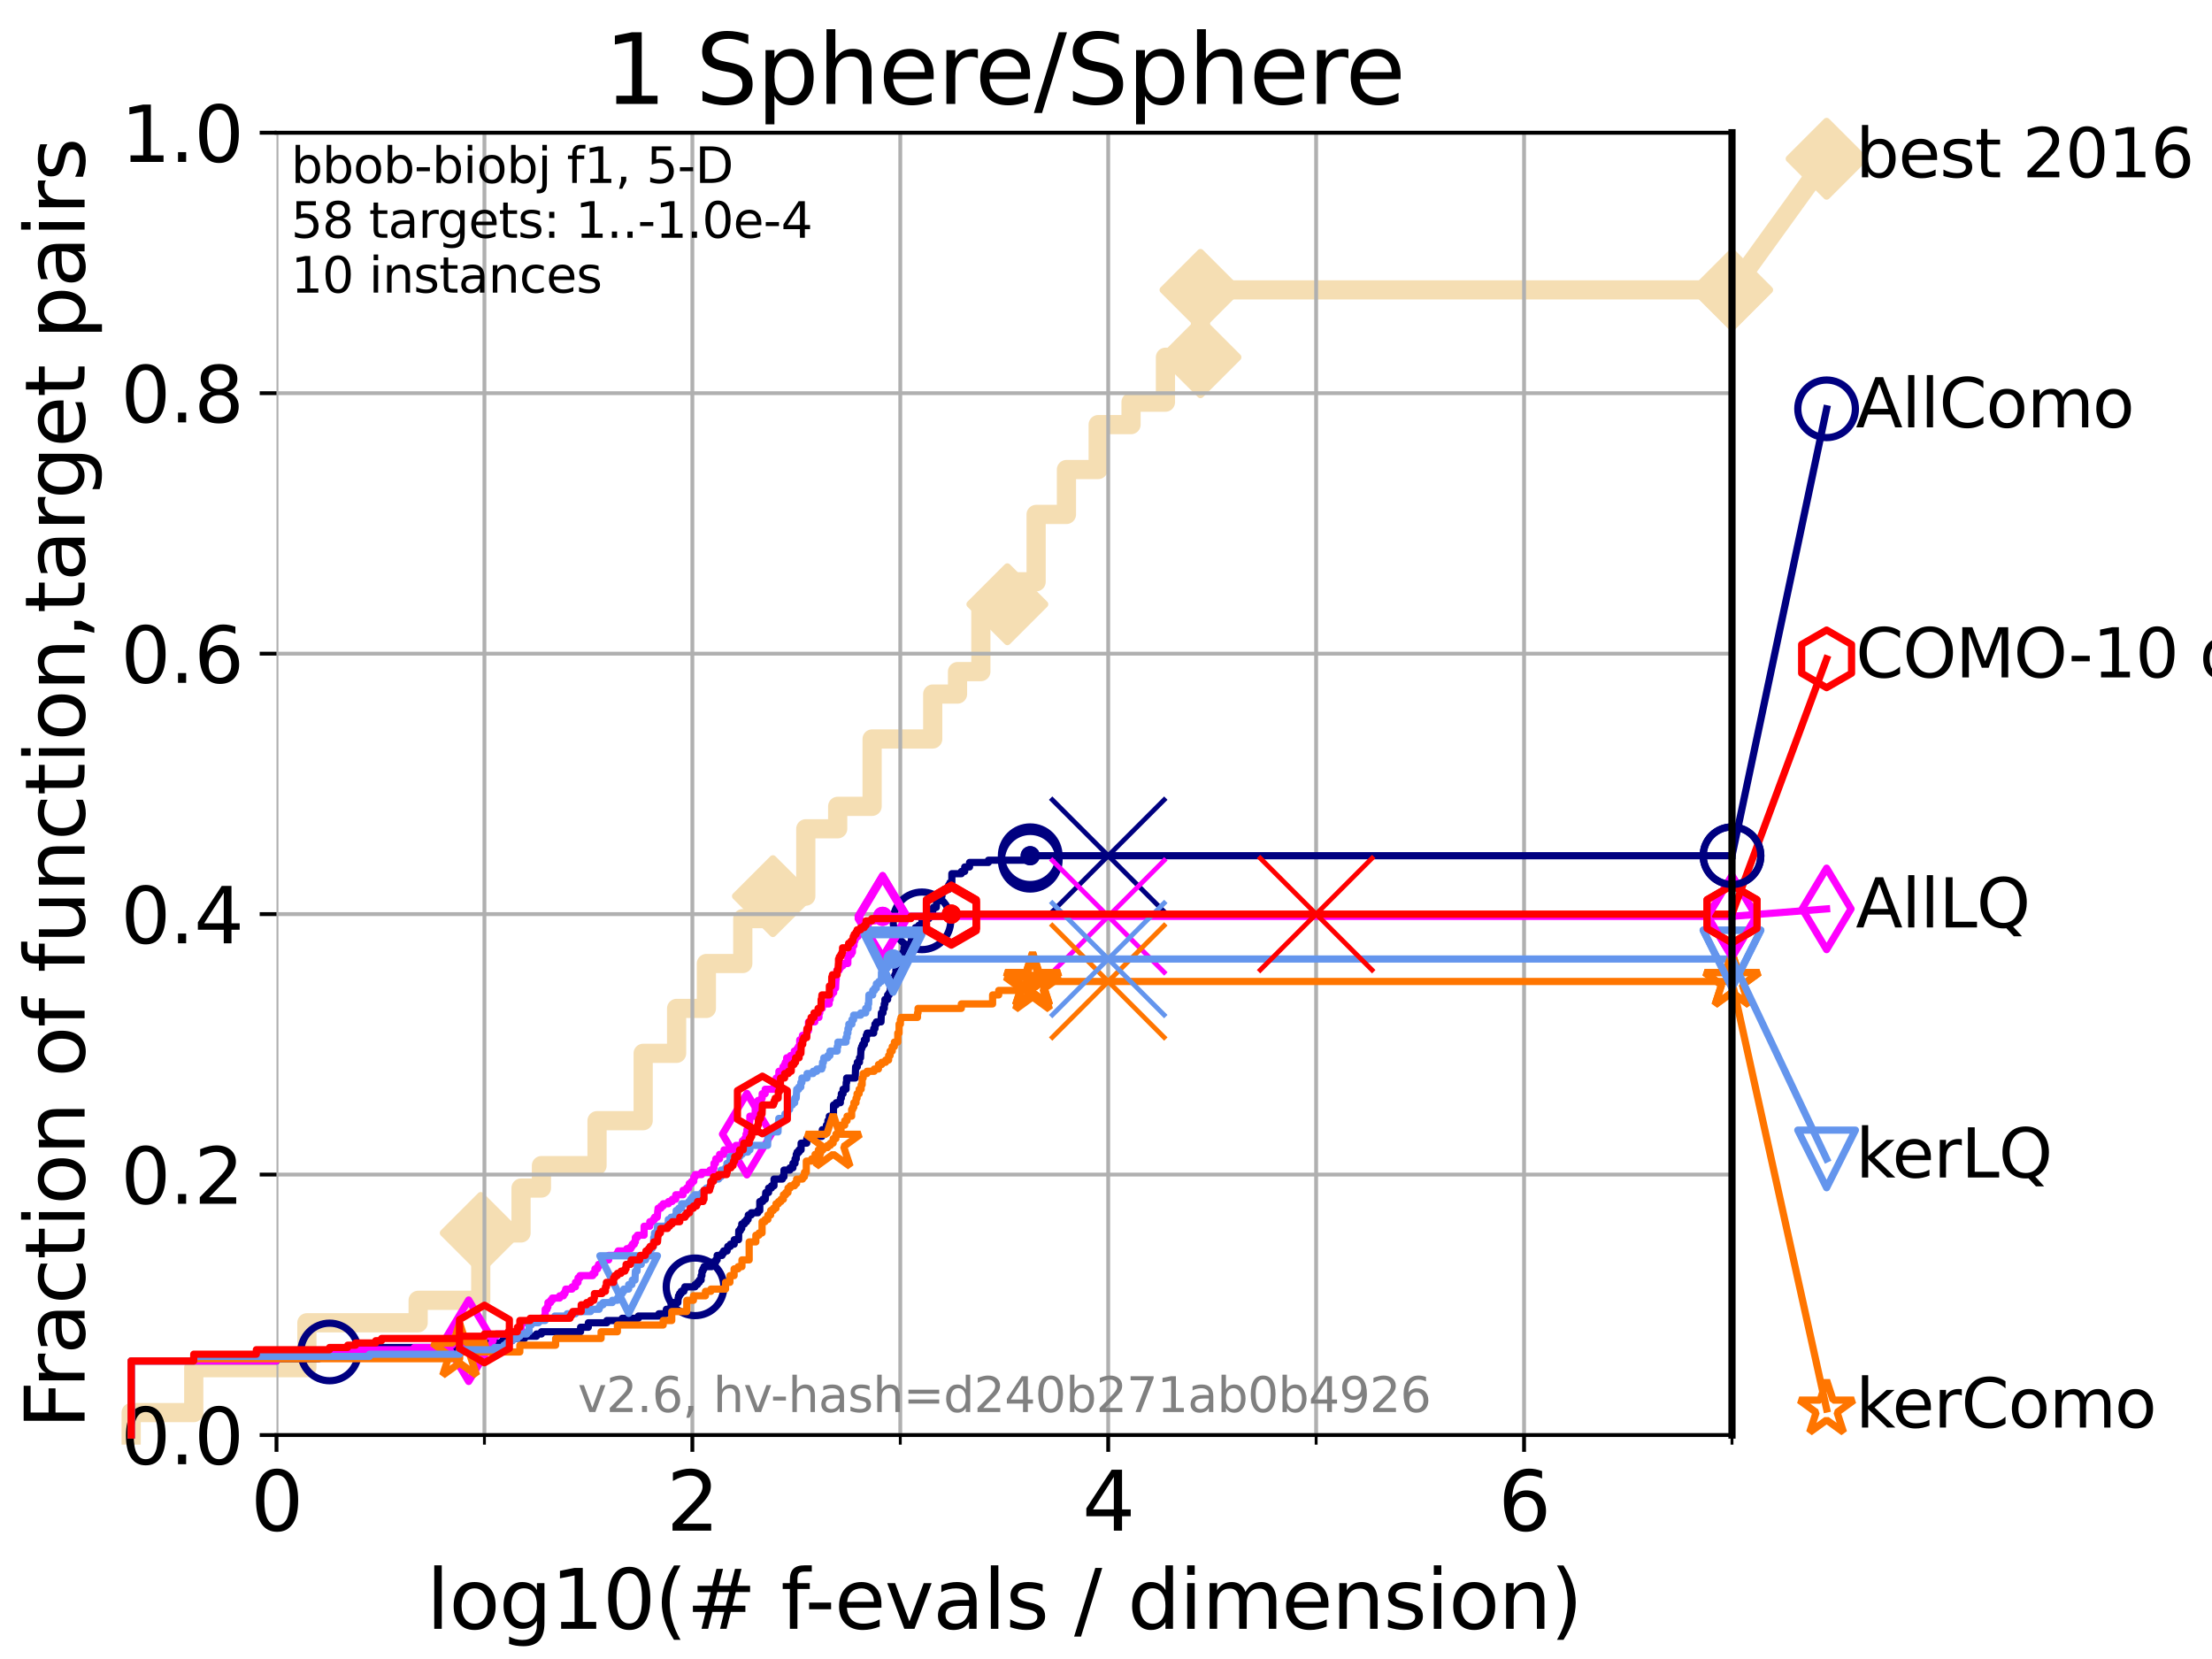 <?xml version="1.0" encoding="utf-8" standalone="no"?>
<!DOCTYPE svg PUBLIC "-//W3C//DTD SVG 1.1//EN"
  "http://www.w3.org/Graphics/SVG/1.1/DTD/svg11.dtd">
<svg xmlns:xlink="http://www.w3.org/1999/xlink" width="460.8pt" height="345.6pt" viewBox="0 0 460.8 345.6" xmlns="http://www.w3.org/2000/svg" version="1.1">
 <defs>
  <style type="text/css">*{stroke-linejoin: round; stroke-linecap: butt}</style>
 </defs>
 <g id="figure_1">
  <g id="patch_1">
   <path d="M 0 345.6 
L 460.8 345.6 
L 460.8 0 
L 0 0 
z
" style="fill: #ffffff"/>
  </g>
  <g id="axes_1">
   <g id="patch_2">
    <path d="M 57.6 298.944 
L 360.806 298.944 
L 360.806 27.648 
L 57.6 27.648 
z
" style="fill: #ffffff"/>
   </g>
   <g id="line2d_1">
    <path d="M 27.324 298.944 
L 27.324 294.266 
L 40.363 294.266 
L 40.363 284.911 
L 63.93 284.911 
L 63.93 275.556 
L 87.108 275.556 
L 87.108 270.879 
L 100.147 270.879 
L 100.147 256.846 
L 108.543 256.846 
L 108.543 247.491 
L 112.79 247.491 
L 112.79 242.814 
L 124.374 242.814 
L 124.374 233.459 
L 133.983 233.459 
L 133.983 219.426 
L 140.951 219.426 
L 140.951 210.071 
L 147.152 210.071 
L 147.152 200.716 
L 154.736 200.716 
L 154.736 191.361 
L 161.01 191.361 
L 161.01 186.684 
L 167.861 186.684 
L 167.861 172.651 
L 174.506 172.651 
L 174.506 167.974 
L 181.677 167.974 
L 181.677 153.941 
L 194.303 153.941 
L 194.303 144.586 
L 199.469 144.586 
L 199.469 139.908 
L 204.329 139.908 
L 204.329 125.876 
L 209.848 125.876 
L 209.848 121.198 
L 215.844 121.198 
L 215.844 107.166 
L 222.16 107.166 
L 222.16 97.811 
L 228.773 97.811 
L 228.773 88.456 
L 235.615 88.456 
L 235.615 83.778 
L 242.785 83.778 
L 242.785 74.423 
L 250.083 74.423 
L 250.083 60.391 
L 360.806 60.391 
" style="fill: none; stroke: #f5deb3; stroke-width: 4; stroke-linecap: square"/>
   </g>
   <g id="line2d_2">
    <defs>
     <path id="m87bf82708f" d="M -0 7.778 
L 7.778 0 
L 0 -7.778 
L -7.778 -0 
z
" style="stroke: #f5deb3; stroke-width: 1.5; stroke-linejoin: miter"/>
    </defs>
    <g>
     <use xlink:href="#m87bf82708f" x="100.147" y="256.846" style="fill: #f5deb3; stroke: #f5deb3; stroke-width: 1.5; stroke-linejoin: miter"/>
     <use xlink:href="#m87bf82708f" x="161.01" y="186.684" style="fill: #f5deb3; stroke: #f5deb3; stroke-width: 1.5; stroke-linejoin: miter"/>
     <use xlink:href="#m87bf82708f" x="209.848" y="125.876" style="fill: #f5deb3; stroke: #f5deb3; stroke-width: 1.5; stroke-linejoin: miter"/>
     <use xlink:href="#m87bf82708f" x="250.083" y="74.423" style="fill: #f5deb3; stroke: #f5deb3; stroke-width: 1.5; stroke-linejoin: miter"/>
     <use xlink:href="#m87bf82708f" x="250.083" y="60.391" style="fill: #f5deb3; stroke: #f5deb3; stroke-width: 1.5; stroke-linejoin: miter"/>
     <use xlink:href="#m87bf82708f" x="360.806" y="60.391" style="fill: #f5deb3; stroke: #f5deb3; stroke-width: 1.5; stroke-linejoin: miter"/>
    </g>
   </g>
   <g id="line2d_3">
    <path style="fill: none; stroke: #f5deb3; stroke-width: 4; stroke-linecap: square"/>
    <g/>
   </g>
   <g id="line2d_4">
    <path d="M 360.806 60.391 
L 380.515 33.074 
" style="fill: none; stroke: #f5deb3; stroke-width: 4; stroke-linecap: square"/>
    <g>
     <use xlink:href="#m87bf82708f" x="360.806" y="60.391" style="fill: #f5deb3; stroke: #f5deb3; stroke-width: 1.5; stroke-linejoin: miter"/>
     <use xlink:href="#m87bf82708f" x="380.515" y="33.074" style="fill: #f5deb3; stroke: #f5deb3; stroke-width: 1.5; stroke-linejoin: miter"/>
    </g>
   </g>
   <g id="matplotlib.axis_1">
    <g id="xtick_1">
     <g id="line2d_5">
      <path d="M 57.6 298.944 
L 57.6 27.648 
" clip-path="url(#p4082f0c6ac)" style="fill: none; stroke: #b0b0b0; stroke-width: 0.8; stroke-linecap: square"/>
     </g>
     <g id="line2d_6">
      <defs>
       <path id="m803c7942fa" d="M 0 0 
L 0 3.5 
" style="stroke: #000000; stroke-width: 0.8"/>
      </defs>
      <g>
       <use xlink:href="#m803c7942fa" x="57.6" y="298.944" style="stroke: #000000; stroke-width: 0.8"/>
      </g>
     </g>
     <g id="text_1">
      <!-- 0 -->
      <g transform="translate(52.192 318.861) scale(0.17 -0.17)">
       <defs>
        <path id="DejaVuSans-30" d="M 2034 4250 
Q 1547 4250 1301 3770 
Q 1056 3291 1056 2328 
Q 1056 1369 1301 889 
Q 1547 409 2034 409 
Q 2525 409 2770 889 
Q 3016 1369 3016 2328 
Q 3016 3291 2770 3770 
Q 2525 4250 2034 4250 
z
M 2034 4750 
Q 2819 4750 3233 4129 
Q 3647 3509 3647 2328 
Q 3647 1150 3233 529 
Q 2819 -91 2034 -91 
Q 1250 -91 836 529 
Q 422 1150 422 2328 
Q 422 3509 836 4129 
Q 1250 4750 2034 4750 
z
" transform="scale(0.016)"/>
       </defs>
       <use xlink:href="#DejaVuSans-30"/>
      </g>
     </g>
    </g>
    <g id="xtick_2">
     <g id="line2d_7">
      <path d="M 144.23 298.944 
L 144.23 27.648 
" clip-path="url(#p4082f0c6ac)" style="fill: none; stroke: #b0b0b0; stroke-width: 0.8; stroke-linecap: square"/>
     </g>
     <g id="line2d_8">
      <g>
       <use xlink:href="#m803c7942fa" x="144.23" y="298.944" style="stroke: #000000; stroke-width: 0.8"/>
      </g>
     </g>
     <g id="text_2">
      <!-- 2 -->
      <g transform="translate(138.822 318.861) scale(0.17 -0.17)">
       <defs>
        <path id="DejaVuSans-32" d="M 1228 531 
L 3431 531 
L 3431 0 
L 469 0 
L 469 531 
Q 828 903 1448 1529 
Q 2069 2156 2228 2338 
Q 2531 2678 2651 2914 
Q 2772 3150 2772 3378 
Q 2772 3750 2511 3984 
Q 2250 4219 1831 4219 
Q 1534 4219 1204 4116 
Q 875 4013 500 3803 
L 500 4441 
Q 881 4594 1212 4672 
Q 1544 4750 1819 4750 
Q 2544 4750 2975 4387 
Q 3406 4025 3406 3419 
Q 3406 3131 3298 2873 
Q 3191 2616 2906 2266 
Q 2828 2175 2409 1742 
Q 1991 1309 1228 531 
z
" transform="scale(0.016)"/>
       </defs>
       <use xlink:href="#DejaVuSans-32"/>
      </g>
     </g>
    </g>
    <g id="xtick_3">
     <g id="line2d_9">
      <path d="M 230.861 298.944 
L 230.861 27.648 
" clip-path="url(#p4082f0c6ac)" style="fill: none; stroke: #b0b0b0; stroke-width: 0.8; stroke-linecap: square"/>
     </g>
     <g id="line2d_10">
      <g>
       <use xlink:href="#m803c7942fa" x="230.861" y="298.944" style="stroke: #000000; stroke-width: 0.8"/>
      </g>
     </g>
     <g id="text_3">
      <!-- 4 -->
      <g transform="translate(225.453 318.861) scale(0.17 -0.17)">
       <defs>
        <path id="DejaVuSans-34" d="M 2419 4116 
L 825 1625 
L 2419 1625 
L 2419 4116 
z
M 2253 4666 
L 3047 4666 
L 3047 1625 
L 3713 1625 
L 3713 1100 
L 3047 1100 
L 3047 0 
L 2419 0 
L 2419 1100 
L 313 1100 
L 313 1709 
L 2253 4666 
z
" transform="scale(0.016)"/>
       </defs>
       <use xlink:href="#DejaVuSans-34"/>
      </g>
     </g>
    </g>
    <g id="xtick_4">
     <g id="line2d_11">
      <path d="M 317.491 298.944 
L 317.491 27.648 
" clip-path="url(#p4082f0c6ac)" style="fill: none; stroke: #b0b0b0; stroke-width: 0.8; stroke-linecap: square"/>
     </g>
     <g id="line2d_12">
      <g>
       <use xlink:href="#m803c7942fa" x="317.491" y="298.944" style="stroke: #000000; stroke-width: 0.8"/>
      </g>
     </g>
     <g id="text_4">
      <!-- 6 -->
      <g transform="translate(312.083 318.861) scale(0.17 -0.17)">
       <defs>
        <path id="DejaVuSans-36" d="M 2113 2584 
Q 1688 2584 1439 2293 
Q 1191 2003 1191 1497 
Q 1191 994 1439 701 
Q 1688 409 2113 409 
Q 2538 409 2786 701 
Q 3034 994 3034 1497 
Q 3034 2003 2786 2293 
Q 2538 2584 2113 2584 
z
M 3366 4563 
L 3366 3988 
Q 3128 4100 2886 4159 
Q 2644 4219 2406 4219 
Q 1781 4219 1451 3797 
Q 1122 3375 1075 2522 
Q 1259 2794 1537 2939 
Q 1816 3084 2150 3084 
Q 2853 3084 3261 2657 
Q 3669 2231 3669 1497 
Q 3669 778 3244 343 
Q 2819 -91 2113 -91 
Q 1303 -91 875 529 
Q 447 1150 447 2328 
Q 447 3434 972 4092 
Q 1497 4750 2381 4750 
Q 2619 4750 2861 4703 
Q 3103 4656 3366 4563 
z
" transform="scale(0.016)"/>
       </defs>
       <use xlink:href="#DejaVuSans-36"/>
      </g>
     </g>
    </g>
    <g id="xtick_5">
     <g id="line2d_13">
      <path d="M 100.915 298.944 
L 100.915 27.648 
" clip-path="url(#p4082f0c6ac)" style="fill: none; stroke: #b0b0b0; stroke-width: 0.8; stroke-linecap: square"/>
     </g>
     <g id="line2d_14">
      <defs>
       <path id="m333e9c2b8e" d="M 0 0 
L 0 2 
" style="stroke: #000000; stroke-width: 0.6"/>
      </defs>
      <g>
       <use xlink:href="#m333e9c2b8e" x="100.915" y="298.944" style="stroke: #000000; stroke-width: 0.6"/>
      </g>
     </g>
    </g>
    <g id="xtick_6">
     <g id="line2d_15">
      <path d="M 187.546 298.944 
L 187.546 27.648 
" clip-path="url(#p4082f0c6ac)" style="fill: none; stroke: #b0b0b0; stroke-width: 0.8; stroke-linecap: square"/>
     </g>
     <g id="line2d_16">
      <g>
       <use xlink:href="#m333e9c2b8e" x="187.546" y="298.944" style="stroke: #000000; stroke-width: 0.6"/>
      </g>
     </g>
    </g>
    <g id="xtick_7">
     <g id="line2d_17">
      <path d="M 274.176 298.944 
L 274.176 27.648 
" clip-path="url(#p4082f0c6ac)" style="fill: none; stroke: #b0b0b0; stroke-width: 0.8; stroke-linecap: square"/>
     </g>
     <g id="line2d_18">
      <g>
       <use xlink:href="#m333e9c2b8e" x="274.176" y="298.944" style="stroke: #000000; stroke-width: 0.6"/>
      </g>
     </g>
    </g>
    <g id="xtick_8">
     <g id="line2d_19">
      <path d="M 360.806 298.944 
L 360.806 27.648 
" clip-path="url(#p4082f0c6ac)" style="fill: none; stroke: #b0b0b0; stroke-width: 0.8; stroke-linecap: square"/>
     </g>
     <g id="line2d_20">
      <g>
       <use xlink:href="#m333e9c2b8e" x="360.806" y="298.944" style="stroke: #000000; stroke-width: 0.6"/>
      </g>
     </g>
    </g>
    <g id="text_5">
     <!-- log10(# f-evals / dimension) -->
     <g transform="translate(88.823 339.314) scale(0.17 -0.17)">
      <defs>
       <path id="DejaVuSans-6c" d="M 603 4863 
L 1178 4863 
L 1178 0 
L 603 0 
L 603 4863 
z
" transform="scale(0.016)"/>
       <path id="DejaVuSans-6f" d="M 1959 3097 
Q 1497 3097 1228 2736 
Q 959 2375 959 1747 
Q 959 1119 1226 758 
Q 1494 397 1959 397 
Q 2419 397 2687 759 
Q 2956 1122 2956 1747 
Q 2956 2369 2687 2733 
Q 2419 3097 1959 3097 
z
M 1959 3584 
Q 2709 3584 3137 3096 
Q 3566 2609 3566 1747 
Q 3566 888 3137 398 
Q 2709 -91 1959 -91 
Q 1206 -91 779 398 
Q 353 888 353 1747 
Q 353 2609 779 3096 
Q 1206 3584 1959 3584 
z
" transform="scale(0.016)"/>
       <path id="DejaVuSans-67" d="M 2906 1791 
Q 2906 2416 2648 2759 
Q 2391 3103 1925 3103 
Q 1463 3103 1205 2759 
Q 947 2416 947 1791 
Q 947 1169 1205 825 
Q 1463 481 1925 481 
Q 2391 481 2648 825 
Q 2906 1169 2906 1791 
z
M 3481 434 
Q 3481 -459 3084 -895 
Q 2688 -1331 1869 -1331 
Q 1566 -1331 1297 -1286 
Q 1028 -1241 775 -1147 
L 775 -588 
Q 1028 -725 1275 -790 
Q 1522 -856 1778 -856 
Q 2344 -856 2625 -561 
Q 2906 -266 2906 331 
L 2906 616 
Q 2728 306 2450 153 
Q 2172 0 1784 0 
Q 1141 0 747 490 
Q 353 981 353 1791 
Q 353 2603 747 3093 
Q 1141 3584 1784 3584 
Q 2172 3584 2450 3431 
Q 2728 3278 2906 2969 
L 2906 3500 
L 3481 3500 
L 3481 434 
z
" transform="scale(0.016)"/>
       <path id="DejaVuSans-31" d="M 794 531 
L 1825 531 
L 1825 4091 
L 703 3866 
L 703 4441 
L 1819 4666 
L 2450 4666 
L 2450 531 
L 3481 531 
L 3481 0 
L 794 0 
L 794 531 
z
" transform="scale(0.016)"/>
       <path id="DejaVuSans-28" d="M 1984 4856 
Q 1566 4138 1362 3434 
Q 1159 2731 1159 2009 
Q 1159 1288 1364 580 
Q 1569 -128 1984 -844 
L 1484 -844 
Q 1016 -109 783 600 
Q 550 1309 550 2009 
Q 550 2706 781 3412 
Q 1013 4119 1484 4856 
L 1984 4856 
z
" transform="scale(0.016)"/>
       <path id="DejaVuSans-23" d="M 3272 2816 
L 2363 2816 
L 2100 1772 
L 3016 1772 
L 3272 2816 
z
M 2803 4594 
L 2478 3297 
L 3391 3297 
L 3719 4594 
L 4219 4594 
L 3897 3297 
L 4872 3297 
L 4872 2816 
L 3775 2816 
L 3519 1772 
L 4513 1772 
L 4513 1294 
L 3397 1294 
L 3072 0 
L 2572 0 
L 2894 1294 
L 1978 1294 
L 1656 0 
L 1153 0 
L 1478 1294 
L 494 1294 
L 494 1772 
L 1594 1772 
L 1856 2816 
L 850 2816 
L 850 3297 
L 1978 3297 
L 2297 4594 
L 2803 4594 
z
" transform="scale(0.016)"/>
       <path id="DejaVuSans-20" transform="scale(0.016)"/>
       <path id="DejaVuSans-66" d="M 2375 4863 
L 2375 4384 
L 1825 4384 
Q 1516 4384 1395 4259 
Q 1275 4134 1275 3809 
L 1275 3500 
L 2222 3500 
L 2222 3053 
L 1275 3053 
L 1275 0 
L 697 0 
L 697 3053 
L 147 3053 
L 147 3500 
L 697 3500 
L 697 3744 
Q 697 4328 969 4595 
Q 1241 4863 1831 4863 
L 2375 4863 
z
" transform="scale(0.016)"/>
       <path id="DejaVuSans-2d" d="M 313 2009 
L 1997 2009 
L 1997 1497 
L 313 1497 
L 313 2009 
z
" transform="scale(0.016)"/>
       <path id="DejaVuSans-65" d="M 3597 1894 
L 3597 1613 
L 953 1613 
Q 991 1019 1311 708 
Q 1631 397 2203 397 
Q 2534 397 2845 478 
Q 3156 559 3463 722 
L 3463 178 
Q 3153 47 2828 -22 
Q 2503 -91 2169 -91 
Q 1331 -91 842 396 
Q 353 884 353 1716 
Q 353 2575 817 3079 
Q 1281 3584 2069 3584 
Q 2775 3584 3186 3129 
Q 3597 2675 3597 1894 
z
M 3022 2063 
Q 3016 2534 2758 2815 
Q 2500 3097 2075 3097 
Q 1594 3097 1305 2825 
Q 1016 2553 972 2059 
L 3022 2063 
z
" transform="scale(0.016)"/>
       <path id="DejaVuSans-76" d="M 191 3500 
L 800 3500 
L 1894 563 
L 2988 3500 
L 3597 3500 
L 2284 0 
L 1503 0 
L 191 3500 
z
" transform="scale(0.016)"/>
       <path id="DejaVuSans-61" d="M 2194 1759 
Q 1497 1759 1228 1600 
Q 959 1441 959 1056 
Q 959 750 1161 570 
Q 1363 391 1709 391 
Q 2188 391 2477 730 
Q 2766 1069 2766 1631 
L 2766 1759 
L 2194 1759 
z
M 3341 1997 
L 3341 0 
L 2766 0 
L 2766 531 
Q 2569 213 2275 61 
Q 1981 -91 1556 -91 
Q 1019 -91 701 211 
Q 384 513 384 1019 
Q 384 1609 779 1909 
Q 1175 2209 1959 2209 
L 2766 2209 
L 2766 2266 
Q 2766 2663 2505 2880 
Q 2244 3097 1772 3097 
Q 1472 3097 1187 3025 
Q 903 2953 641 2809 
L 641 3341 
Q 956 3463 1253 3523 
Q 1550 3584 1831 3584 
Q 2591 3584 2966 3190 
Q 3341 2797 3341 1997 
z
" transform="scale(0.016)"/>
       <path id="DejaVuSans-73" d="M 2834 3397 
L 2834 2853 
Q 2591 2978 2328 3040 
Q 2066 3103 1784 3103 
Q 1356 3103 1142 2972 
Q 928 2841 928 2578 
Q 928 2378 1081 2264 
Q 1234 2150 1697 2047 
L 1894 2003 
Q 2506 1872 2764 1633 
Q 3022 1394 3022 966 
Q 3022 478 2636 193 
Q 2250 -91 1575 -91 
Q 1294 -91 989 -36 
Q 684 19 347 128 
L 347 722 
Q 666 556 975 473 
Q 1284 391 1588 391 
Q 1994 391 2212 530 
Q 2431 669 2431 922 
Q 2431 1156 2273 1281 
Q 2116 1406 1581 1522 
L 1381 1569 
Q 847 1681 609 1914 
Q 372 2147 372 2553 
Q 372 3047 722 3315 
Q 1072 3584 1716 3584 
Q 2034 3584 2315 3537 
Q 2597 3491 2834 3397 
z
" transform="scale(0.016)"/>
       <path id="DejaVuSans-2f" d="M 1625 4666 
L 2156 4666 
L 531 -594 
L 0 -594 
L 1625 4666 
z
" transform="scale(0.016)"/>
       <path id="DejaVuSans-64" d="M 2906 2969 
L 2906 4863 
L 3481 4863 
L 3481 0 
L 2906 0 
L 2906 525 
Q 2725 213 2448 61 
Q 2172 -91 1784 -91 
Q 1150 -91 751 415 
Q 353 922 353 1747 
Q 353 2572 751 3078 
Q 1150 3584 1784 3584 
Q 2172 3584 2448 3432 
Q 2725 3281 2906 2969 
z
M 947 1747 
Q 947 1113 1208 752 
Q 1469 391 1925 391 
Q 2381 391 2643 752 
Q 2906 1113 2906 1747 
Q 2906 2381 2643 2742 
Q 2381 3103 1925 3103 
Q 1469 3103 1208 2742 
Q 947 2381 947 1747 
z
" transform="scale(0.016)"/>
       <path id="DejaVuSans-69" d="M 603 3500 
L 1178 3500 
L 1178 0 
L 603 0 
L 603 3500 
z
M 603 4863 
L 1178 4863 
L 1178 4134 
L 603 4134 
L 603 4863 
z
" transform="scale(0.016)"/>
       <path id="DejaVuSans-6d" d="M 3328 2828 
Q 3544 3216 3844 3400 
Q 4144 3584 4550 3584 
Q 5097 3584 5394 3201 
Q 5691 2819 5691 2113 
L 5691 0 
L 5113 0 
L 5113 2094 
Q 5113 2597 4934 2840 
Q 4756 3084 4391 3084 
Q 3944 3084 3684 2787 
Q 3425 2491 3425 1978 
L 3425 0 
L 2847 0 
L 2847 2094 
Q 2847 2600 2669 2842 
Q 2491 3084 2119 3084 
Q 1678 3084 1418 2786 
Q 1159 2488 1159 1978 
L 1159 0 
L 581 0 
L 581 3500 
L 1159 3500 
L 1159 2956 
Q 1356 3278 1631 3431 
Q 1906 3584 2284 3584 
Q 2666 3584 2933 3390 
Q 3200 3197 3328 2828 
z
" transform="scale(0.016)"/>
       <path id="DejaVuSans-6e" d="M 3513 2113 
L 3513 0 
L 2938 0 
L 2938 2094 
Q 2938 2591 2744 2837 
Q 2550 3084 2163 3084 
Q 1697 3084 1428 2787 
Q 1159 2491 1159 1978 
L 1159 0 
L 581 0 
L 581 3500 
L 1159 3500 
L 1159 2956 
Q 1366 3272 1645 3428 
Q 1925 3584 2291 3584 
Q 2894 3584 3203 3211 
Q 3513 2838 3513 2113 
z
" transform="scale(0.016)"/>
       <path id="DejaVuSans-29" d="M 513 4856 
L 1013 4856 
Q 1481 4119 1714 3412 
Q 1947 2706 1947 2009 
Q 1947 1309 1714 600 
Q 1481 -109 1013 -844 
L 513 -844 
Q 928 -128 1133 580 
Q 1338 1288 1338 2009 
Q 1338 2731 1133 3434 
Q 928 4138 513 4856 
z
" transform="scale(0.016)"/>
      </defs>
      <use xlink:href="#DejaVuSans-6c"/>
      <use xlink:href="#DejaVuSans-6f" x="27.783"/>
      <use xlink:href="#DejaVuSans-67" x="88.965"/>
      <use xlink:href="#DejaVuSans-31" x="152.441"/>
      <use xlink:href="#DejaVuSans-30" x="216.064"/>
      <use xlink:href="#DejaVuSans-28" x="279.688"/>
      <use xlink:href="#DejaVuSans-23" x="318.701"/>
      <use xlink:href="#DejaVuSans-20" x="402.49"/>
      <use xlink:href="#DejaVuSans-66" x="434.277"/>
      <use xlink:href="#DejaVuSans-2d" x="463.982"/>
      <use xlink:href="#DejaVuSans-65" x="500.066"/>
      <use xlink:href="#DejaVuSans-76" x="561.59"/>
      <use xlink:href="#DejaVuSans-61" x="620.77"/>
      <use xlink:href="#DejaVuSans-6c" x="682.049"/>
      <use xlink:href="#DejaVuSans-73" x="709.832"/>
      <use xlink:href="#DejaVuSans-20" x="761.932"/>
      <use xlink:href="#DejaVuSans-2f" x="793.719"/>
      <use xlink:href="#DejaVuSans-20" x="827.41"/>
      <use xlink:href="#DejaVuSans-64" x="859.197"/>
      <use xlink:href="#DejaVuSans-69" x="922.674"/>
      <use xlink:href="#DejaVuSans-6d" x="950.457"/>
      <use xlink:href="#DejaVuSans-65" x="1047.869"/>
      <use xlink:href="#DejaVuSans-6e" x="1109.393"/>
      <use xlink:href="#DejaVuSans-73" x="1172.771"/>
      <use xlink:href="#DejaVuSans-69" x="1224.871"/>
      <use xlink:href="#DejaVuSans-6f" x="1252.654"/>
      <use xlink:href="#DejaVuSans-6e" x="1313.836"/>
      <use xlink:href="#DejaVuSans-29" x="1377.215"/>
     </g>
    </g>
   </g>
   <g id="matplotlib.axis_2">
    <g id="ytick_1">
     <g id="line2d_21">
      <path d="M 57.6 298.944 
L 360.806 298.944 
" clip-path="url(#p4082f0c6ac)" style="fill: none; stroke: #b0b0b0; stroke-width: 0.8; stroke-linecap: square"/>
     </g>
     <g id="line2d_22">
      <defs>
       <path id="m13747ffb08" d="M 0 0 
L -3.5 0 
" style="stroke: #000000; stroke-width: 0.8"/>
      </defs>
      <g>
       <use xlink:href="#m13747ffb08" x="57.6" y="298.944" style="stroke: #000000; stroke-width: 0.8"/>
      </g>
     </g>
     <g id="text_6">
      <!-- 0.0 -->
      <g transform="translate(25.155 305.023) scale(0.16 -0.16)">
       <defs>
        <path id="DejaVuSans-2e" d="M 684 794 
L 1344 794 
L 1344 0 
L 684 0 
L 684 794 
z
" transform="scale(0.016)"/>
       </defs>
       <use xlink:href="#DejaVuSans-30"/>
       <use xlink:href="#DejaVuSans-2e" x="63.623"/>
       <use xlink:href="#DejaVuSans-30" x="95.41"/>
      </g>
     </g>
    </g>
    <g id="ytick_2">
     <g id="line2d_23">
      <path d="M 57.6 244.685 
L 360.806 244.685 
" clip-path="url(#p4082f0c6ac)" style="fill: none; stroke: #b0b0b0; stroke-width: 0.8; stroke-linecap: square"/>
     </g>
     <g id="line2d_24">
      <g>
       <use xlink:href="#m13747ffb08" x="57.6" y="244.685" style="stroke: #000000; stroke-width: 0.8"/>
      </g>
     </g>
     <g id="text_7">
      <!-- 0.2 -->
      <g transform="translate(25.155 250.764) scale(0.16 -0.16)">
       <use xlink:href="#DejaVuSans-30"/>
       <use xlink:href="#DejaVuSans-2e" x="63.623"/>
       <use xlink:href="#DejaVuSans-32" x="95.41"/>
      </g>
     </g>
    </g>
    <g id="ytick_3">
     <g id="line2d_25">
      <path d="M 57.6 190.426 
L 360.806 190.426 
" clip-path="url(#p4082f0c6ac)" style="fill: none; stroke: #b0b0b0; stroke-width: 0.8; stroke-linecap: square"/>
     </g>
     <g id="line2d_26">
      <g>
       <use xlink:href="#m13747ffb08" x="57.6" y="190.426" style="stroke: #000000; stroke-width: 0.8"/>
      </g>
     </g>
     <g id="text_8">
      <!-- 0.4 -->
      <g transform="translate(25.155 196.504) scale(0.16 -0.16)">
       <use xlink:href="#DejaVuSans-30"/>
       <use xlink:href="#DejaVuSans-2e" x="63.623"/>
       <use xlink:href="#DejaVuSans-34" x="95.41"/>
      </g>
     </g>
    </g>
    <g id="ytick_4">
     <g id="line2d_27">
      <path d="M 57.6 136.166 
L 360.806 136.166 
" clip-path="url(#p4082f0c6ac)" style="fill: none; stroke: #b0b0b0; stroke-width: 0.8; stroke-linecap: square"/>
     </g>
     <g id="line2d_28">
      <g>
       <use xlink:href="#m13747ffb08" x="57.6" y="136.166" style="stroke: #000000; stroke-width: 0.8"/>
      </g>
     </g>
     <g id="text_9">
      <!-- 0.6 -->
      <g transform="translate(25.155 142.245) scale(0.16 -0.16)">
       <use xlink:href="#DejaVuSans-30"/>
       <use xlink:href="#DejaVuSans-2e" x="63.623"/>
       <use xlink:href="#DejaVuSans-36" x="95.41"/>
      </g>
     </g>
    </g>
    <g id="ytick_5">
     <g id="line2d_29">
      <path d="M 57.6 81.907 
L 360.806 81.907 
" clip-path="url(#p4082f0c6ac)" style="fill: none; stroke: #b0b0b0; stroke-width: 0.8; stroke-linecap: square"/>
     </g>
     <g id="line2d_30">
      <g>
       <use xlink:href="#m13747ffb08" x="57.6" y="81.907" style="stroke: #000000; stroke-width: 0.8"/>
      </g>
     </g>
     <g id="text_10">
      <!-- 0.8 -->
      <g transform="translate(25.155 87.986) scale(0.16 -0.16)">
       <defs>
        <path id="DejaVuSans-38" d="M 2034 2216 
Q 1584 2216 1326 1975 
Q 1069 1734 1069 1313 
Q 1069 891 1326 650 
Q 1584 409 2034 409 
Q 2484 409 2743 651 
Q 3003 894 3003 1313 
Q 3003 1734 2745 1975 
Q 2488 2216 2034 2216 
z
M 1403 2484 
Q 997 2584 770 2862 
Q 544 3141 544 3541 
Q 544 4100 942 4425 
Q 1341 4750 2034 4750 
Q 2731 4750 3128 4425 
Q 3525 4100 3525 3541 
Q 3525 3141 3298 2862 
Q 3072 2584 2669 2484 
Q 3125 2378 3379 2068 
Q 3634 1759 3634 1313 
Q 3634 634 3220 271 
Q 2806 -91 2034 -91 
Q 1263 -91 848 271 
Q 434 634 434 1313 
Q 434 1759 690 2068 
Q 947 2378 1403 2484 
z
M 1172 3481 
Q 1172 3119 1398 2916 
Q 1625 2713 2034 2713 
Q 2441 2713 2670 2916 
Q 2900 3119 2900 3481 
Q 2900 3844 2670 4047 
Q 2441 4250 2034 4250 
Q 1625 4250 1398 4047 
Q 1172 3844 1172 3481 
z
" transform="scale(0.016)"/>
       </defs>
       <use xlink:href="#DejaVuSans-30"/>
       <use xlink:href="#DejaVuSans-2e" x="63.623"/>
       <use xlink:href="#DejaVuSans-38" x="95.41"/>
      </g>
     </g>
    </g>
    <g id="ytick_6">
     <g id="line2d_31">
      <path d="M 57.6 27.648 
L 360.806 27.648 
" clip-path="url(#p4082f0c6ac)" style="fill: none; stroke: #b0b0b0; stroke-width: 0.8; stroke-linecap: square"/>
     </g>
     <g id="line2d_32">
      <g>
       <use xlink:href="#m13747ffb08" x="57.6" y="27.648" style="stroke: #000000; stroke-width: 0.8"/>
      </g>
     </g>
     <g id="text_11">
      <!-- 1.0 -->
      <g transform="translate(25.155 33.727) scale(0.16 -0.16)">
       <use xlink:href="#DejaVuSans-31"/>
       <use xlink:href="#DejaVuSans-2e" x="63.623"/>
       <use xlink:href="#DejaVuSans-30" x="95.41"/>
      </g>
     </g>
    </g>
    <g id="text_12">
     <!-- Fraction of function,target pairs -->
     <g transform="translate(17.62 297.681) rotate(-90) scale(0.17 -0.17)">
      <defs>
       <path id="DejaVuSans-46" d="M 628 4666 
L 3309 4666 
L 3309 4134 
L 1259 4134 
L 1259 2759 
L 3109 2759 
L 3109 2228 
L 1259 2228 
L 1259 0 
L 628 0 
L 628 4666 
z
" transform="scale(0.016)"/>
       <path id="DejaVuSans-72" d="M 2631 2963 
Q 2534 3019 2420 3045 
Q 2306 3072 2169 3072 
Q 1681 3072 1420 2755 
Q 1159 2438 1159 1844 
L 1159 0 
L 581 0 
L 581 3500 
L 1159 3500 
L 1159 2956 
Q 1341 3275 1631 3429 
Q 1922 3584 2338 3584 
Q 2397 3584 2469 3576 
Q 2541 3569 2628 3553 
L 2631 2963 
z
" transform="scale(0.016)"/>
       <path id="DejaVuSans-63" d="M 3122 3366 
L 3122 2828 
Q 2878 2963 2633 3030 
Q 2388 3097 2138 3097 
Q 1578 3097 1268 2742 
Q 959 2388 959 1747 
Q 959 1106 1268 751 
Q 1578 397 2138 397 
Q 2388 397 2633 464 
Q 2878 531 3122 666 
L 3122 134 
Q 2881 22 2623 -34 
Q 2366 -91 2075 -91 
Q 1284 -91 818 406 
Q 353 903 353 1747 
Q 353 2603 823 3093 
Q 1294 3584 2113 3584 
Q 2378 3584 2631 3529 
Q 2884 3475 3122 3366 
z
" transform="scale(0.016)"/>
       <path id="DejaVuSans-74" d="M 1172 4494 
L 1172 3500 
L 2356 3500 
L 2356 3053 
L 1172 3053 
L 1172 1153 
Q 1172 725 1289 603 
Q 1406 481 1766 481 
L 2356 481 
L 2356 0 
L 1766 0 
Q 1100 0 847 248 
Q 594 497 594 1153 
L 594 3053 
L 172 3053 
L 172 3500 
L 594 3500 
L 594 4494 
L 1172 4494 
z
" transform="scale(0.016)"/>
       <path id="DejaVuSans-75" d="M 544 1381 
L 544 3500 
L 1119 3500 
L 1119 1403 
Q 1119 906 1312 657 
Q 1506 409 1894 409 
Q 2359 409 2629 706 
Q 2900 1003 2900 1516 
L 2900 3500 
L 3475 3500 
L 3475 0 
L 2900 0 
L 2900 538 
Q 2691 219 2414 64 
Q 2138 -91 1772 -91 
Q 1169 -91 856 284 
Q 544 659 544 1381 
z
M 1991 3584 
L 1991 3584 
z
" transform="scale(0.016)"/>
       <path id="DejaVuSans-2c" d="M 750 794 
L 1409 794 
L 1409 256 
L 897 -744 
L 494 -744 
L 750 256 
L 750 794 
z
" transform="scale(0.016)"/>
       <path id="DejaVuSans-70" d="M 1159 525 
L 1159 -1331 
L 581 -1331 
L 581 3500 
L 1159 3500 
L 1159 2969 
Q 1341 3281 1617 3432 
Q 1894 3584 2278 3584 
Q 2916 3584 3314 3078 
Q 3713 2572 3713 1747 
Q 3713 922 3314 415 
Q 2916 -91 2278 -91 
Q 1894 -91 1617 61 
Q 1341 213 1159 525 
z
M 3116 1747 
Q 3116 2381 2855 2742 
Q 2594 3103 2138 3103 
Q 1681 3103 1420 2742 
Q 1159 2381 1159 1747 
Q 1159 1113 1420 752 
Q 1681 391 2138 391 
Q 2594 391 2855 752 
Q 3116 1113 3116 1747 
z
" transform="scale(0.016)"/>
      </defs>
      <use xlink:href="#DejaVuSans-46"/>
      <use xlink:href="#DejaVuSans-72" x="50.27"/>
      <use xlink:href="#DejaVuSans-61" x="91.383"/>
      <use xlink:href="#DejaVuSans-63" x="152.662"/>
      <use xlink:href="#DejaVuSans-74" x="207.643"/>
      <use xlink:href="#DejaVuSans-69" x="246.852"/>
      <use xlink:href="#DejaVuSans-6f" x="274.635"/>
      <use xlink:href="#DejaVuSans-6e" x="335.816"/>
      <use xlink:href="#DejaVuSans-20" x="399.195"/>
      <use xlink:href="#DejaVuSans-6f" x="430.982"/>
      <use xlink:href="#DejaVuSans-66" x="492.164"/>
      <use xlink:href="#DejaVuSans-20" x="527.369"/>
      <use xlink:href="#DejaVuSans-66" x="559.156"/>
      <use xlink:href="#DejaVuSans-75" x="594.361"/>
      <use xlink:href="#DejaVuSans-6e" x="657.74"/>
      <use xlink:href="#DejaVuSans-63" x="721.119"/>
      <use xlink:href="#DejaVuSans-74" x="776.1"/>
      <use xlink:href="#DejaVuSans-69" x="815.309"/>
      <use xlink:href="#DejaVuSans-6f" x="843.092"/>
      <use xlink:href="#DejaVuSans-6e" x="904.273"/>
      <use xlink:href="#DejaVuSans-2c" x="967.652"/>
      <use xlink:href="#DejaVuSans-74" x="999.439"/>
      <use xlink:href="#DejaVuSans-61" x="1038.648"/>
      <use xlink:href="#DejaVuSans-72" x="1099.928"/>
      <use xlink:href="#DejaVuSans-67" x="1139.291"/>
      <use xlink:href="#DejaVuSans-65" x="1202.768"/>
      <use xlink:href="#DejaVuSans-74" x="1264.291"/>
      <use xlink:href="#DejaVuSans-20" x="1303.5"/>
      <use xlink:href="#DejaVuSans-70" x="1335.287"/>
      <use xlink:href="#DejaVuSans-61" x="1398.764"/>
      <use xlink:href="#DejaVuSans-69" x="1460.043"/>
      <use xlink:href="#DejaVuSans-72" x="1487.826"/>
      <use xlink:href="#DejaVuSans-73" x="1528.939"/>
     </g>
    </g>
   </g>
   <g id="line2d_33">
    <defs>
     <path id="m069085a102" d="M 0 1.5 
C 0.398 1.5 0.779 1.342 1.061 1.061 
C 1.342 0.779 1.5 0.398 1.5 0 
C 1.5 -0.398 1.342 -0.779 1.061 -1.061 
C 0.779 -1.342 0.398 -1.5 0 -1.5 
C -0.398 -1.5 -0.779 -1.342 -1.061 -1.061 
C -1.342 -0.779 -1.5 -0.398 -1.5 0 
C -1.5 0.398 -1.342 0.779 -1.061 1.061 
C -0.779 1.342 -0.398 1.5 0 1.5 
z
" style="stroke: #f5deb3"/>
    </defs>
    <g>
     <use xlink:href="#m069085a102" x="250.083" y="60.391" style="fill: #f5deb3; stroke: #f5deb3"/>
     <use xlink:href="#m069085a102" x="250.083" y="60.391" style="fill: #f5deb3; stroke: #f5deb3"/>
    </g>
   </g>
   <g id="line2d_34">
    <defs>
     <path id="m3b6a1c19f0" d="M 0 1.5 
C 0.398 1.5 0.779 1.342 1.061 1.061 
C 1.342 0.779 1.5 0.398 1.5 0 
C 1.5 -0.398 1.342 -0.779 1.061 -1.061 
C 0.779 -1.342 0.398 -1.5 0 -1.5 
C -0.398 -1.5 -0.779 -1.342 -1.061 -1.061 
C -1.342 -0.779 -1.5 -0.398 -1.5 0 
C -1.5 0.398 -1.342 0.779 -1.061 1.061 
C -0.779 1.342 -0.398 1.5 0 1.5 
z
" style="stroke: #000080"/>
    </defs>
    <g>
     <use xlink:href="#m3b6a1c19f0" x="214.612" y="178.264" style="fill: #000080; stroke: #000080"/>
     <use xlink:href="#m3b6a1c19f0" x="214.612" y="178.264" style="fill: #000080; stroke: #000080"/>
    </g>
   </g>
   <g id="line2d_35">
    <path d="M 27.324 298.944 
L 27.324 283.508 
L 57.6 283.508 
L 57.6 283.04 
L 66.441 283.04 
L 66.441 282.105 
L 68.657 282.105 
L 68.657 281.637 
L 72.432 281.637 
L 72.432 280.702 
L 101.288 280.702 
L 101.288 280.234 
L 101.653 280.234 
L 101.653 279.766 
L 104.656 279.766 
L 104.656 279.298 
L 106.699 279.298 
L 106.699 278.831 
L 109.28 278.831 
L 109.28 278.363 
L 111.762 278.363 
L 111.762 277.895 
L 112.79 277.895 
L 112.79 277.427 
L 120.944 277.427 
L 120.944 276.492 
L 122.559 276.492 
L 122.559 275.556 
L 126.421 275.556 
L 126.421 275.089 
L 129.623 275.089 
L 129.623 274.621 
L 132.984 274.621 
L 132.984 274.153 
L 137.25 274.153 
L 137.25 273.685 
L 138.718 273.685 
L 138.819 272.75 
L 139.748 272.75 
L 139.844 271.347 
L 141.217 271.347 
L 141.261 270.411 
L 141.349 270.411 
L 141.349 269.943 
L 141.567 269.943 
L 141.567 269.476 
L 141.911 269.476 
L 141.911 269.008 
L 142.456 269.008 
L 142.456 268.54 
L 142.662 268.54 
L 142.662 268.072 
L 144.786 268.072 
L 144.786 267.605 
L 145.291 267.605 
L 145.291 267.137 
L 145.678 267.137 
L 145.678 266.669 
L 146.058 266.669 
L 146.058 265.734 
L 146.227 265.734 
L 146.227 264.798 
L 146.429 264.798 
L 146.429 264.33 
L 146.662 264.33 
L 146.662 263.863 
L 148.247 263.863 
L 148.247 263.395 
L 148.428 263.395 
L 148.428 262.927 
L 149.108 262.927 
L 149.108 262.459 
L 149.396 262.459 
L 149.396 261.524 
L 150.425 261.524 
L 150.425 261.056 
L 150.747 261.056 
L 150.747 260.588 
L 151.478 260.588 
L 151.478 260.121 
L 151.605 260.121 
L 151.605 259.653 
L 152.156 259.653 
L 152.156 259.185 
L 152.954 259.185 
L 152.954 258.25 
L 153.855 258.25 
L 153.9 256.379 
L 154.234 256.379 
L 154.234 255.911 
L 154.52 255.911 
L 154.52 254.975 
L 155.077 254.975 
L 155.077 254.508 
L 155.516 254.508 
L 155.516 254.04 
L 155.844 254.04 
L 155.884 253.104 
L 156.502 253.104 
L 156.502 252.637 
L 157.899 252.637 
L 157.899 252.169 
L 158.277 252.169 
L 158.277 250.298 
L 158.908 250.298 
L 158.908 249.83 
L 159.418 249.83 
L 159.519 248.427 
L 160.11 248.427 
L 160.11 247.491 
L 160.715 247.491 
L 160.715 247.024 
L 161.24 247.024 
L 161.24 245.62 
L 162.985 245.62 
L 162.985 245.153 
L 163.315 245.153 
L 163.315 243.749 
L 164.555 243.749 
L 164.555 243.282 
L 165.183 243.282 
L 165.183 242.346 
L 165.623 242.346 
L 165.623 241.411 
L 165.874 241.411 
L 165.874 240.475 
L 166.052 240.475 
L 166.052 240.007 
L 166.461 240.007 
L 166.461 239.54 
L 166.883 239.54 
L 166.883 238.136 
L 168.064 238.136 
L 168.064 237.201 
L 168.812 237.201 
L 168.812 236.733 
L 171.218 236.733 
L 171.307 235.33 
L 172.161 235.33 
L 172.161 234.394 
L 172.466 234.394 
L 172.466 233.459 
L 172.765 233.459 
L 172.765 232.523 
L 173.621 232.523 
L 173.636 230.184 
L 174.195 230.184 
L 174.195 229.717 
L 175.062 229.717 
L 175.062 228.781 
L 175.266 228.781 
L 175.266 227.846 
L 175.624 227.846 
L 175.624 226.91 
L 176.251 226.91 
L 176.279 225.507 
L 176.368 225.507 
L 176.368 224.571 
L 178.154 224.571 
L 178.241 222.233 
L 178.595 222.233 
L 178.595 221.297 
L 179.044 221.297 
L 179.044 220.362 
L 179.267 220.362 
L 179.355 218.491 
L 179.505 218.491 
L 179.505 218.023 
L 179.695 218.023 
L 179.695 217.555 
L 180.062 217.555 
L 180.062 216.62 
L 180.461 216.62 
L 180.461 215.684 
L 180.641 215.684 
L 180.641 215.216 
L 182.003 215.216 
L 182.003 214.281 
L 182.269 214.281 
L 182.269 213.345 
L 182.565 213.345 
L 182.565 212.878 
L 183.53 212.878 
L 183.605 211.007 
L 183.94 211.007 
L 183.94 210.071 
L 184.207 210.071 
L 184.207 209.136 
L 184.342 209.136 
L 184.342 208.2 
L 184.909 208.2 
L 184.909 207.265 
L 185.235 207.265 
L 185.235 206.797 
L 185.459 206.797 
L 185.476 204.926 
L 185.825 204.926 
L 185.825 204.458 
L 186.217 204.458 
L 186.217 203.523 
L 186.422 203.523 
L 186.422 203.055 
L 186.628 203.055 
L 186.628 202.119 
L 186.914 202.119 
L 186.914 201.652 
L 187.542 201.652 
L 187.542 201.184 
L 187.855 201.184 
L 187.925 200.248 
L 188.003 200.248 
L 188.076 198.377 
L 188.338 198.377 
L 188.338 197.442 
L 188.663 197.442 
L 188.663 196.974 
L 189.546 196.974 
L 189.546 196.506 
L 189.838 196.506 
L 189.891 195.103 
L 189.981 195.103 
L 190.007 194.168 
L 190.707 194.168 
L 190.707 193.232 
L 191.394 193.232 
L 191.394 192.764 
L 192.033 192.764 
L 192.054 191.829 
L 192.345 191.829 
L 192.345 191.361 
L 193.52 191.361 
L 193.52 190.893 
L 194.078 190.893 
L 194.078 190.426 
L 194.216 190.426 
L 194.321 189.49 
L 194.436 189.49 
L 194.436 189.022 
L 195.047 189.022 
L 195.135 187.619 
L 195.826 187.619 
L 195.833 186.684 
L 196.227 186.684 
L 196.227 185.748 
L 196.679 185.748 
L 196.679 185.28 
L 197.638 185.28 
L 197.638 184.345 
L 197.896 184.345 
L 197.896 183.877 
L 198.287 183.877 
L 198.287 182.006 
L 200.281 182.006 
L 200.281 181.538 
L 200.967 181.538 
L 200.967 180.603 
L 201.973 180.603 
L 201.973 179.667 
L 205.901 179.667 
L 205.901 179.2 
L 214.612 179.2 
L 214.612 178.264 
L 360.806 178.264 
L 360.806 178.264 
" style="fill: none; stroke: #000080; stroke-width: 1.5; stroke-linecap: square"/>
   </g>
   <g id="line2d_36">
    <defs>
     <path id="m4058446985" d="M 0 6 
C 1.591 6 3.117 5.368 4.243 4.243 
C 5.368 3.117 6 1.591 6 0 
C 6 -1.591 5.368 -3.117 4.243 -4.243 
C 3.117 -5.368 1.591 -6 0 -6 
C -1.591 -6 -3.117 -5.368 -4.243 -4.243 
C -5.368 -3.117 -6 -1.591 -6 0 
C -6 1.591 -5.368 3.117 -4.243 4.243 
C -3.117 5.368 -1.591 6 0 6 
z
" style="stroke: #000080; stroke-width: 1.5"/>
    </defs>
    <g>
     <use xlink:href="#m4058446985" x="68.657" y="281.637" style="fill-opacity: 0; stroke: #000080; stroke-width: 1.5"/>
     <use xlink:href="#m4058446985" x="144.786" y="268.072" style="fill-opacity: 0; stroke: #000080; stroke-width: 1.5"/>
     <use xlink:href="#m4058446985" x="192.054" y="191.829" style="fill-opacity: 0; stroke: #000080; stroke-width: 1.5"/>
     <use xlink:href="#m4058446985" x="214.612" y="179.2" style="fill-opacity: 0; stroke: #000080; stroke-width: 1.5"/>
     <use xlink:href="#m4058446985" x="214.612" y="178.264" style="fill-opacity: 0; stroke: #000080; stroke-width: 1.5"/>
     <use xlink:href="#m4058446985" x="360.806" y="178.264" style="fill-opacity: 0; stroke: #000080; stroke-width: 1.5"/>
    </g>
   </g>
   <g id="line2d_37">
    <path style="fill: none; stroke: #000080; stroke-width: 1.5; stroke-linecap: square"/>
    <g/>
   </g>
   <g id="line2d_38">
    <path d="M 230.866 178.264 
" clip-path="url(#p4082f0c6ac)" style="fill: none; stroke: #000080; stroke-width: 1.5; stroke-linecap: square"/>
    <defs>
     <path id="m82fe052b6f" d="M -12 12 
L 12 -12 
M -12 -12 
L 12 12 
" style="stroke: #000080"/>
    </defs>
    <g clip-path="url(#p4082f0c6ac)">
     <use xlink:href="#m82fe052b6f" x="230.866" y="178.264" style="fill: #000080; stroke: #000080"/>
    </g>
   </g>
   <g id="line2d_39">
    <defs>
     <path id="m16ed9fa198" d="M 0 1.5 
C 0.398 1.5 0.779 1.342 1.061 1.061 
C 1.342 0.779 1.5 0.398 1.5 0 
C 1.5 -0.398 1.342 -0.779 1.061 -1.061 
C 0.779 -1.342 0.398 -1.5 0 -1.5 
C -0.398 -1.5 -0.779 -1.342 -1.061 -1.061 
C -1.342 -0.779 -1.5 -0.398 -1.5 0 
C -1.5 0.398 -1.342 0.779 -1.061 1.061 
C -0.779 1.342 -0.398 1.5 0 1.5 
z
" style="stroke: #ff00ff"/>
    </defs>
    <g>
     <use xlink:href="#m16ed9fa198" x="183.863" y="190.893" style="fill: #ff00ff; stroke: #ff00ff"/>
     <use xlink:href="#m16ed9fa198" x="183.863" y="190.893" style="fill: #ff00ff; stroke: #ff00ff"/>
    </g>
   </g>
   <g id="line2d_40">
    <path d="M 27.324 298.944 
L 27.324 283.508 
L 57.6 283.508 
L 57.6 282.573 
L 63.93 282.573 
L 63.93 282.105 
L 68.657 282.105 
L 68.657 281.637 
L 74.069 281.637 
L 74.069 281.169 
L 86.307 281.169 
L 86.307 280.702 
L 93.66 280.702 
L 93.66 280.234 
L 94.206 280.234 
L 94.206 279.766 
L 97.635 279.766 
L 97.635 279.298 
L 100.535 279.298 
L 100.535 278.363 
L 103.38 278.363 
L 103.38 277.895 
L 107.775 277.895 
L 107.775 277.427 
L 108.034 277.427 
L 108.034 276.96 
L 108.543 276.96 
L 108.543 275.556 
L 110.897 275.556 
L 110.897 275.089 
L 112.589 275.089 
L 112.589 274.621 
L 113.381 274.621 
L 113.381 274.153 
L 113.574 274.153 
L 113.574 272.75 
L 113.954 272.75 
L 113.954 272.282 
L 114.142 272.282 
L 114.142 271.347 
L 114.692 271.347 
L 114.692 270.879 
L 115.051 270.879 
L 115.051 270.411 
L 116.584 270.411 
L 116.584 269.943 
L 117.384 269.943 
L 117.384 269.476 
L 117.695 269.476 
L 117.695 269.008 
L 117.849 269.008 
L 117.849 268.54 
L 119.177 268.54 
L 119.177 268.072 
L 119.876 268.072 
L 119.876 267.137 
L 120.418 267.137 
L 120.418 266.201 
L 120.814 266.201 
L 120.814 265.734 
L 123.488 265.734 
L 123.488 265.266 
L 123.936 265.266 
L 123.936 264.33 
L 124.482 264.33 
L 124.482 263.863 
L 124.695 263.863 
L 124.695 263.395 
L 125.83 263.395 
L 125.83 262.459 
L 126.804 262.459 
L 126.804 261.524 
L 128.528 261.524 
L 128.528 261.056 
L 128.786 261.056 
L 128.786 260.588 
L 130.579 260.588 
L 130.579 260.121 
L 131.416 260.121 
L 131.416 259.653 
L 131.711 259.653 
L 131.711 259.185 
L 132.145 259.185 
L 132.145 258.717 
L 132.358 258.717 
L 132.358 257.782 
L 132.778 257.782 
L 132.778 257.314 
L 134.177 257.314 
L 134.177 255.443 
L 135.359 255.443 
L 135.359 254.508 
L 136.069 254.508 
L 136.069 254.04 
L 136.357 254.04 
L 136.357 253.572 
L 136.92 253.572 
L 137.031 252.169 
L 137.086 252.169 
L 137.086 251.701 
L 137.681 251.701 
L 137.681 251.233 
L 138.155 251.233 
L 138.155 250.766 
L 139.265 250.766 
L 139.265 250.298 
L 140.033 250.298 
L 140.033 249.83 
L 140.771 249.83 
L 140.771 248.895 
L 142.29 248.895 
L 142.29 247.959 
L 143.026 247.959 
L 143.026 247.491 
L 143.462 247.491 
L 143.462 247.024 
L 143.58 247.024 
L 143.58 246.556 
L 144.079 246.556 
L 144.079 246.088 
L 144.529 246.088 
L 144.529 245.153 
L 144.823 245.153 
L 144.823 244.685 
L 146.16 244.685 
L 146.16 244.217 
L 147.909 244.217 
L 147.909 243.749 
L 148.608 243.749 
L 148.608 243.282 
L 148.727 243.282 
L 148.727 242.346 
L 149.05 242.346 
L 149.108 241.411 
L 149.904 241.411 
L 149.904 240.475 
L 150.827 240.475 
L 150.827 239.54 
L 153.306 239.54 
L 153.306 238.604 
L 154.65 238.604 
L 154.65 237.669 
L 155.099 237.669 
L 155.099 237.201 
L 155.413 237.201 
L 155.413 236.265 
L 155.599 236.265 
L 155.599 235.33 
L 156.086 235.33 
L 156.166 233.459 
L 156.205 233.459 
L 156.205 232.523 
L 157.307 232.523 
L 157.326 231.12 
L 157.826 231.12 
L 157.899 229.249 
L 158.613 229.249 
L 158.613 228.781 
L 158.77 228.781 
L 158.77 227.846 
L 159.401 227.846 
L 159.401 226.91 
L 161.179 226.91 
L 161.179 226.442 
L 161.467 226.442 
L 161.467 225.507 
L 161.692 225.507 
L 161.692 224.571 
L 162.22 224.571 
L 162.263 223.168 
L 163.095 223.168 
L 163.095 222.233 
L 163.41 222.233 
L 163.41 221.765 
L 163.599 221.765 
L 163.599 221.297 
L 163.879 221.297 
L 163.879 220.362 
L 164.67 220.362 
L 164.67 219.894 
L 165.465 219.894 
L 165.465 218.958 
L 166.017 218.958 
L 166.017 218.491 
L 166.31 218.491 
L 166.31 218.023 
L 166.587 218.023 
L 166.599 216.62 
L 167.163 216.62 
L 167.163 215.684 
L 168.042 215.684 
L 168.042 214.749 
L 168.41 214.749 
L 168.421 212.878 
L 169.736 212.878 
L 169.736 211.942 
L 170.607 211.942 
L 170.607 211.007 
L 170.773 211.007 
L 170.773 210.071 
L 171.289 210.071 
L 171.289 209.136 
L 172.732 209.136 
L 172.732 208.2 
L 172.946 208.2 
L 172.946 207.265 
L 173.262 207.265 
L 173.262 206.797 
L 173.668 206.797 
L 173.668 205.861 
L 174.057 205.861 
L 174.157 203.99 
L 174.203 203.99 
L 174.203 203.055 
L 174.325 203.055 
L 174.325 202.119 
L 174.82 202.119 
L 174.82 201.652 
L 175.077 201.652 
L 175.077 201.184 
L 175.595 201.184 
L 175.595 200.716 
L 176.618 200.716 
L 176.625 199.313 
L 176.819 199.313 
L 176.819 198.845 
L 177.324 198.845 
L 177.324 198.377 
L 177.569 198.377 
L 177.588 196.974 
L 177.892 196.974 
L 177.905 196.039 
L 178.08 196.039 
L 178.08 195.571 
L 178.253 195.571 
L 178.253 195.103 
L 178.716 195.103 
L 178.716 194.635 
L 179.138 194.635 
L 179.138 194.168 
L 179.615 194.168 
L 179.62 193.232 
L 180.533 193.232 
L 180.533 192.764 
L 180.82 192.764 
L 180.82 192.297 
L 181.034 192.297 
L 181.034 191.829 
L 182.254 191.829 
L 182.254 191.361 
L 183.863 191.361 
L 183.863 190.893 
L 360.806 190.893 
L 360.806 190.893 
" style="fill: none; stroke: #ff00ff; stroke-width: 1.5; stroke-linecap: square"/>
   </g>
   <g id="line2d_41">
    <defs>
     <path id="mf22fe24b47" d="M -0 8.485 
L 5.091 0 
L 0 -8.485 
L -5.091 -0 
z
" style="stroke: #ff00ff; stroke-width: 1.5; stroke-linejoin: miter"/>
    </defs>
    <g>
     <use xlink:href="#mf22fe24b47" x="97.635" y="279.298" style="fill-opacity: 0; stroke: #ff00ff; stroke-width: 1.5; stroke-linejoin: miter"/>
     <use xlink:href="#mf22fe24b47" x="155.599" y="236.265" style="fill-opacity: 0; stroke: #ff00ff; stroke-width: 1.5; stroke-linejoin: miter"/>
     <use xlink:href="#mf22fe24b47" x="183.863" y="191.361" style="fill-opacity: 0; stroke: #ff00ff; stroke-width: 1.5; stroke-linejoin: miter"/>
     <use xlink:href="#mf22fe24b47" x="183.863" y="190.893" style="fill-opacity: 0; stroke: #ff00ff; stroke-width: 1.5; stroke-linejoin: miter"/>
     <use xlink:href="#mf22fe24b47" x="183.863" y="190.893" style="fill-opacity: 0; stroke: #ff00ff; stroke-width: 1.5; stroke-linejoin: miter"/>
     <use xlink:href="#mf22fe24b47" x="360.806" y="190.893" style="fill-opacity: 0; stroke: #ff00ff; stroke-width: 1.5; stroke-linejoin: miter"/>
    </g>
   </g>
   <g id="line2d_42">
    <path style="fill: none; stroke: #ff00ff; stroke-width: 1.5; stroke-linecap: square"/>
    <g/>
   </g>
   <g id="line2d_43">
    <path d="M 230.872 190.893 
" clip-path="url(#p4082f0c6ac)" style="fill: none; stroke: #ff00ff; stroke-width: 1.5; stroke-linecap: square"/>
    <defs>
     <path id="mb1360b44a6" d="M -12 12 
L 12 -12 
M -12 -12 
L 12 12 
" style="stroke: #ff00ff"/>
    </defs>
    <g clip-path="url(#p4082f0c6ac)">
     <use xlink:href="#mb1360b44a6" x="230.872" y="190.893" style="fill: #ff00ff; stroke: #ff00ff"/>
    </g>
   </g>
   <g id="line2d_44">
    <defs>
     <path id="mdcf3e03637" d="M 0 1.5 
C 0.398 1.5 0.779 1.342 1.061 1.061 
C 1.342 0.779 1.5 0.398 1.5 0 
C 1.5 -0.398 1.342 -0.779 1.061 -1.061 
C 0.779 -1.342 0.398 -1.5 0 -1.5 
C -0.398 -1.5 -0.779 -1.342 -1.061 -1.061 
C -1.342 -0.779 -1.5 -0.398 -1.5 0 
C -1.5 0.398 -1.342 0.779 -1.061 1.061 
C -0.779 1.342 -0.398 1.5 0 1.5 
z
" style="stroke: #ff7500"/>
    </defs>
    <g>
     <use xlink:href="#mdcf3e03637" x="215.105" y="204.458" style="fill: #ff7500; stroke: #ff7500"/>
     <use xlink:href="#mdcf3e03637" x="215.105" y="204.458" style="fill: #ff7500; stroke: #ff7500"/>
    </g>
   </g>
   <g id="line2d_45">
    <path d="M 27.324 298.944 
L 27.324 283.508 
L 40.363 283.508 
L 40.363 283.04 
L 95.753 283.04 
L 95.753 281.637 
L 108.29 281.637 
L 108.29 280.234 
L 115.747 280.234 
L 115.747 278.831 
L 125.219 278.831 
L 125.219 277.427 
L 128.615 277.427 
L 128.615 276.024 
L 138.155 276.024 
L 138.155 275.089 
L 139.938 275.089 
L 139.938 273.218 
L 143.066 273.218 
L 143.066 270.879 
L 144.455 270.879 
L 144.455 269.943 
L 146.957 269.943 
L 146.957 269.008 
L 148.094 269.008 
L 148.094 268.54 
L 151.142 268.54 
L 151.142 267.137 
L 152.057 267.137 
L 152.057 265.734 
L 152.93 265.734 
L 152.93 264.33 
L 153.764 264.33 
L 153.764 263.863 
L 154.563 263.863 
L 154.563 262.459 
L 156.066 262.459 
L 156.066 258.717 
L 157.457 258.717 
L 157.457 257.314 
L 158.116 257.314 
L 158.116 256.846 
L 158.752 256.846 
L 158.752 254.508 
L 159.368 254.508 
L 159.368 254.04 
L 159.964 254.04 
L 159.964 253.104 
L 160.542 253.104 
L 160.542 252.169 
L 161.103 252.169 
L 161.103 251.701 
L 161.647 251.701 
L 161.647 250.766 
L 162.176 250.766 
L 162.176 250.298 
L 162.691 250.298 
L 162.691 249.83 
L 163.192 249.83 
L 163.192 248.895 
L 163.68 248.895 
L 163.68 248.427 
L 164.155 248.427 
L 164.155 247.491 
L 164.619 247.491 
L 164.619 247.024 
L 165.514 247.024 
L 165.514 246.556 
L 165.946 246.556 
L 165.946 245.62 
L 167.185 245.62 
L 167.185 245.153 
L 167.581 245.153 
L 167.581 244.217 
L 167.968 244.217 
L 167.968 241.878 
L 169.085 241.878 
L 169.085 241.411 
L 169.794 241.411 
L 169.794 240.475 
L 170.477 240.475 
L 170.477 239.54 
L 171.458 239.54 
L 171.458 239.072 
L 172.39 239.072 
L 172.39 238.604 
L 172.987 238.604 
L 172.987 238.136 
L 173.565 238.136 
L 173.565 237.201 
L 174.126 237.201 
L 174.126 236.265 
L 175.201 236.265 
L 175.201 234.394 
L 175.968 234.394 
L 175.968 233.459 
L 176.463 233.459 
L 176.463 232.523 
L 177.415 232.523 
L 177.415 231.12 
L 177.645 231.12 
L 177.645 230.652 
L 177.873 230.652 
L 177.873 229.717 
L 178.321 229.717 
L 178.321 228.781 
L 178.541 228.781 
L 178.541 227.846 
L 178.973 227.846 
L 178.973 226.91 
L 179.396 226.91 
L 179.396 225.975 
L 179.603 225.975 
L 179.603 224.571 
L 179.809 224.571 
L 179.809 223.636 
L 180.609 223.636 
L 180.609 223.168 
L 182.114 223.168 
L 182.114 222.7 
L 182.997 222.7 
L 182.997 221.765 
L 183.674 221.765 
L 183.674 221.297 
L 184.488 221.297 
L 184.488 220.829 
L 185.115 220.829 
L 185.115 219.894 
L 185.421 219.894 
L 185.421 218.958 
L 185.87 218.958 
L 185.87 218.023 
L 186.309 218.023 
L 186.309 217.087 
L 187.019 217.087 
L 187.019 215.216 
L 187.296 215.216 
L 187.296 213.345 
L 187.568 213.345 
L 187.568 212.41 
L 187.703 212.41 
L 187.703 211.942 
L 191.131 211.942 
L 191.131 211.007 
L 191.243 211.007 
L 191.243 210.071 
L 200.262 210.071 
L 200.262 209.136 
L 206.777 209.136 
L 206.777 207.265 
L 208.048 207.265 
L 208.048 206.329 
L 215.011 206.329 
L 215.105 204.458 
L 360.806 204.458 
L 360.806 204.458 
" style="fill: none; stroke: #ff7500; stroke-width: 1.5; stroke-linecap: square"/>
   </g>
   <g id="line2d_46">
    <defs>
     <path id="m4553401520" d="M 0 -6 
L -1.347 -1.854 
L -5.706 -1.854 
L -2.18 0.708 
L -3.527 4.854 
L -0 2.292 
L 3.527 4.854 
L 2.18 0.708 
L 5.706 -1.854 
L 1.347 -1.854 
z
" style="stroke: #ff7500; stroke-width: 1.5; stroke-linejoin: bevel"/>
    </defs>
    <g>
     <use xlink:href="#m4553401520" x="95.753" y="281.637" style="fill-opacity: 0; stroke: #ff7500; stroke-width: 1.5; stroke-linejoin: bevel"/>
     <use xlink:href="#m4553401520" x="173.565" y="238.136" style="fill-opacity: 0; stroke: #ff7500; stroke-width: 1.5; stroke-linejoin: bevel"/>
     <use xlink:href="#m4553401520" x="215.105" y="205.394" style="fill-opacity: 0; stroke: #ff7500; stroke-width: 1.5; stroke-linejoin: bevel"/>
     <use xlink:href="#m4553401520" x="215.105" y="204.458" style="fill-opacity: 0; stroke: #ff7500; stroke-width: 1.5; stroke-linejoin: bevel"/>
     <use xlink:href="#m4553401520" x="215.105" y="204.458" style="fill-opacity: 0; stroke: #ff7500; stroke-width: 1.5; stroke-linejoin: bevel"/>
     <use xlink:href="#m4553401520" x="360.806" y="204.458" style="fill-opacity: 0; stroke: #ff7500; stroke-width: 1.5; stroke-linejoin: bevel"/>
    </g>
   </g>
   <g id="line2d_47">
    <path style="fill: none; stroke: #ff7500; stroke-width: 1.5; stroke-linecap: square"/>
    <g/>
   </g>
   <g id="line2d_48">
    <path d="M 230.863 204.458 
" clip-path="url(#p4082f0c6ac)" style="fill: none; stroke: #ff7500; stroke-width: 1.5; stroke-linecap: square"/>
    <defs>
     <path id="mab8573f10d" d="M -12 12 
L 12 -12 
M -12 -12 
L 12 12 
" style="stroke: #ff7500"/>
    </defs>
    <g clip-path="url(#p4082f0c6ac)">
     <use xlink:href="#mab8573f10d" x="230.863" y="204.458" style="fill: #ff7500; stroke: #ff7500"/>
    </g>
   </g>
   <g id="line2d_49">
    <defs>
     <path id="ma528e40a35" d="M 0 1.5 
C 0.398 1.5 0.779 1.342 1.061 1.061 
C 1.342 0.779 1.5 0.398 1.5 0 
C 1.5 -0.398 1.342 -0.779 1.061 -1.061 
C 0.779 -1.342 0.398 -1.5 0 -1.5 
C -0.398 -1.5 -0.779 -1.342 -1.061 -1.061 
C -1.342 -0.779 -1.5 -0.398 -1.5 0 
C -1.5 0.398 -1.342 0.779 -1.061 1.061 
C -0.779 1.342 -0.398 1.5 0 1.5 
z
" style="stroke: #6495ed"/>
    </defs>
    <g>
     <use xlink:href="#ma528e40a35" x="186.042" y="199.781" style="fill: #6495ed; stroke: #6495ed"/>
     <use xlink:href="#ma528e40a35" x="186.042" y="199.781" style="fill: #6495ed; stroke: #6495ed"/>
    </g>
   </g>
   <g id="line2d_50">
    <path d="M 27.324 298.944 
L 27.324 283.508 
L 40.363 283.508 
L 40.363 282.573 
L 76.969 282.573 
L 76.969 282.105 
L 95.753 282.105 
L 95.753 281.169 
L 103.047 281.169 
L 103.047 280.702 
L 104.962 280.702 
L 104.962 280.234 
L 105.559 280.234 
L 105.559 279.766 
L 106.138 279.766 
L 106.138 279.298 
L 106.699 279.298 
L 106.699 278.831 
L 107.775 278.831 
L 107.775 278.363 
L 108.29 278.363 
L 108.29 277.895 
L 109.757 277.895 
L 109.757 277.427 
L 110.221 277.427 
L 110.221 276.024 
L 110.675 276.024 
L 110.675 275.556 
L 112.18 275.556 
L 112.18 275.089 
L 113.574 275.089 
L 113.574 274.621 
L 115.576 274.621 
L 115.576 274.153 
L 118.152 274.153 
L 118.152 273.685 
L 119.876 273.685 
L 119.876 273.218 
L 123.03 273.218 
L 123.03 272.75 
L 124.801 272.75 
L 124.801 272.282 
L 125.012 272.282 
L 125.012 271.814 
L 125.628 271.814 
L 125.628 271.347 
L 127.55 271.347 
L 127.55 270.879 
L 128.615 270.879 
L 128.615 270.411 
L 128.957 270.411 
L 128.957 269.476 
L 129.623 269.476 
L 129.623 269.008 
L 129.947 269.008 
L 129.947 268.54 
L 130.964 268.54 
L 130.964 267.605 
L 131.637 267.605 
L 131.711 266.669 
L 132.287 266.669 
L 132.358 264.798 
L 132.709 264.798 
L 132.778 263.395 
L 133.59 263.395 
L 133.59 262.459 
L 134.495 262.459 
L 134.495 261.524 
L 134.746 261.524 
L 134.746 261.056 
L 134.87 261.056 
L 134.87 260.588 
L 135.116 260.588 
L 135.116 260.121 
L 135.835 260.121 
L 135.835 259.653 
L 136.127 259.653 
L 136.184 257.782 
L 136.3 257.782 
L 136.357 256.846 
L 136.865 256.846 
L 136.975 255.443 
L 139.068 255.443 
L 139.068 254.975 
L 139.216 254.975 
L 139.216 254.04 
L 139.796 254.04 
L 139.796 253.572 
L 140.68 253.572 
L 140.68 253.104 
L 140.861 253.104 
L 140.861 252.169 
L 141.393 252.169 
L 141.393 251.701 
L 141.996 251.701 
L 141.996 250.766 
L 143.502 250.766 
L 143.502 250.298 
L 143.85 250.298 
L 143.85 249.83 
L 144.193 249.83 
L 144.193 249.362 
L 144.75 249.362 
L 144.75 248.895 
L 146.194 248.895 
L 146.194 248.427 
L 146.629 248.427 
L 146.629 247.959 
L 147.152 247.959 
L 147.152 247.491 
L 147.878 247.491 
L 147.878 247.024 
L 148.063 247.024 
L 148.063 246.088 
L 148.518 246.088 
L 148.518 245.62 
L 149.708 245.62 
L 149.708 245.153 
L 150.18 245.153 
L 150.235 243.749 
L 151.116 243.749 
L 151.116 243.282 
L 151.427 243.282 
L 151.427 242.346 
L 152.033 242.346 
L 152.082 240.943 
L 154.124 240.943 
L 154.124 240.475 
L 154.607 240.475 
L 154.607 240.007 
L 155.762 240.007 
L 155.762 239.54 
L 156.225 239.54 
L 156.225 238.604 
L 159.915 238.604 
L 159.948 236.733 
L 160.11 236.733 
L 160.11 235.798 
L 162.074 235.798 
L 162.133 233.927 
L 162.234 233.927 
L 162.234 232.991 
L 163.518 232.991 
L 163.518 232.056 
L 164.064 232.056 
L 164.064 231.12 
L 164.491 231.12 
L 164.491 230.184 
L 165.072 230.184 
L 165.072 229.717 
L 165.55 229.717 
L 165.55 228.781 
L 165.863 228.781 
L 165.969 226.91 
L 166.403 226.91 
L 166.403 226.442 
L 166.826 226.442 
L 166.826 225.507 
L 167.051 225.507 
L 167.051 224.571 
L 168.127 224.571 
L 168.127 223.636 
L 169.393 223.636 
L 169.393 223.168 
L 170.158 223.168 
L 170.158 222.7 
L 171.182 222.7 
L 171.182 222.233 
L 171.352 222.233 
L 171.352 221.297 
L 171.538 221.297 
L 171.608 220.362 
L 172.449 220.362 
L 172.449 219.894 
L 172.889 219.894 
L 172.889 218.958 
L 174.408 218.958 
L 174.408 218.023 
L 174.544 218.023 
L 174.544 217.087 
L 176.238 217.087 
L 176.238 216.152 
L 176.449 216.152 
L 176.449 215.216 
L 176.638 215.216 
L 176.638 214.281 
L 176.825 214.281 
L 176.825 213.345 
L 177.466 213.345 
L 177.466 212.41 
L 177.823 212.41 
L 177.823 211.474 
L 179.308 211.474 
L 179.308 211.007 
L 180.335 211.007 
L 180.335 210.071 
L 180.841 210.071 
L 180.841 209.136 
L 180.954 209.136 
L 181.007 207.265 
L 181.8 207.265 
L 181.8 206.329 
L 182.194 206.329 
L 182.194 205.861 
L 182.565 205.861 
L 182.565 204.926 
L 183.083 204.926 
L 183.083 204.458 
L 183.614 204.458 
L 183.623 202.587 
L 183.89 202.587 
L 183.89 201.652 
L 184.896 201.652 
L 184.896 200.716 
L 186.042 200.716 
L 186.042 199.781 
L 360.806 199.781 
L 360.806 199.781 
" style="fill: none; stroke: #6495ed; stroke-width: 1.5; stroke-linecap: square"/>
   </g>
   <g id="line2d_51">
    <defs>
     <path id="m322d6b2d5f" d="M -0 6 
L 6 -6 
L -6 -6 
z
" style="stroke: #6495ed; stroke-width: 1.5; stroke-linejoin: miter"/>
    </defs>
    <g>
     <use xlink:href="#m322d6b2d5f" x="130.964" y="267.605" style="fill-opacity: 0; stroke: #6495ed; stroke-width: 1.5; stroke-linejoin: miter"/>
     <use xlink:href="#m322d6b2d5f" x="186.042" y="200.716" style="fill-opacity: 0; stroke: #6495ed; stroke-width: 1.5; stroke-linejoin: miter"/>
     <use xlink:href="#m322d6b2d5f" x="186.042" y="199.781" style="fill-opacity: 0; stroke: #6495ed; stroke-width: 1.5; stroke-linejoin: miter"/>
     <use xlink:href="#m322d6b2d5f" x="186.042" y="199.781" style="fill-opacity: 0; stroke: #6495ed; stroke-width: 1.5; stroke-linejoin: miter"/>
     <use xlink:href="#m322d6b2d5f" x="186.042" y="199.781" style="fill-opacity: 0; stroke: #6495ed; stroke-width: 1.5; stroke-linejoin: miter"/>
     <use xlink:href="#m322d6b2d5f" x="360.806" y="199.781" style="fill-opacity: 0; stroke: #6495ed; stroke-width: 1.5; stroke-linejoin: miter"/>
    </g>
   </g>
   <g id="line2d_52">
    <path style="fill: none; stroke: #6495ed; stroke-width: 1.5; stroke-linecap: square"/>
    <g/>
   </g>
   <g id="line2d_53">
    <path d="M 230.861 199.781 
" clip-path="url(#p4082f0c6ac)" style="fill: none; stroke: #6495ed; stroke-width: 1.5; stroke-linecap: square"/>
    <defs>
     <path id="me13282ae79" d="M -12 12 
L 12 -12 
M -12 -12 
L 12 12 
" style="stroke: #6495ed"/>
    </defs>
    <g clip-path="url(#p4082f0c6ac)">
     <use xlink:href="#me13282ae79" x="230.861" y="199.781" style="fill: #6495ed; stroke: #6495ed"/>
    </g>
   </g>
   <g id="line2d_54">
    <defs>
     <path id="m65cc6218c3" d="M 0 1.5 
C 0.398 1.5 0.779 1.342 1.061 1.061 
C 1.342 0.779 1.5 0.398 1.5 0 
C 1.5 -0.398 1.342 -0.779 1.061 -1.061 
C 0.779 -1.342 0.398 -1.5 0 -1.5 
C -0.398 -1.5 -0.779 -1.342 -1.061 -1.061 
C -1.342 -0.779 -1.5 -0.398 -1.5 0 
C -1.5 0.398 -1.342 0.779 -1.061 1.061 
C -0.779 1.342 -0.398 1.5 0 1.5 
z
" style="stroke: #ff0000"/>
    </defs>
    <g>
     <use xlink:href="#m65cc6218c3" x="198.184" y="190.426" style="fill: #ff0000; stroke: #ff0000"/>
     <use xlink:href="#m65cc6218c3" x="198.184" y="190.426" style="fill: #ff0000; stroke: #ff0000"/>
    </g>
   </g>
   <g id="line2d_55">
    <path d="M 27.324 298.944 
L 27.324 283.508 
L 40.363 283.508 
L 40.363 282.105 
L 53.402 282.105 
L 53.402 281.169 
L 68.657 281.169 
L 68.657 280.702 
L 72.432 280.702 
L 72.432 280.234 
L 74.069 280.234 
L 74.069 279.766 
L 78.267 279.766 
L 78.267 279.298 
L 79.481 279.298 
L 79.481 278.831 
L 95.753 278.831 
L 95.753 278.363 
L 100.915 278.363 
L 100.915 277.895 
L 105.851 277.895 
L 105.851 277.427 
L 107.775 277.427 
L 107.775 276.492 
L 108.29 276.492 
L 108.29 275.089 
L 110.449 275.089 
L 110.449 274.621 
L 118.745 274.621 
L 118.745 274.153 
L 119.034 274.153 
L 119.034 273.685 
L 119.319 273.685 
L 119.319 273.218 
L 121.073 273.218 
L 121.073 271.814 
L 122.199 271.814 
L 122.199 271.347 
L 123.03 271.347 
L 123.03 270.879 
L 123.714 270.879 
L 123.714 270.411 
L 123.825 270.411 
L 123.825 269.476 
L 125.425 269.476 
L 125.425 269.008 
L 126.127 269.008 
L 126.127 268.072 
L 126.323 268.072 
L 126.323 267.137 
L 127.822 267.137 
L 127.822 266.201 
L 128.09 266.201 
L 128.09 265.734 
L 128.615 265.734 
L 128.615 265.266 
L 129.376 265.266 
L 129.376 264.798 
L 130.187 264.798 
L 130.187 264.33 
L 130.423 264.33 
L 130.423 263.395 
L 131.341 263.395 
L 131.341 262.927 
L 131.49 262.927 
L 131.49 262.459 
L 133.256 262.459 
L 133.256 261.992 
L 133.39 261.992 
L 133.39 261.524 
L 134.432 261.524 
L 134.432 261.056 
L 134.558 261.056 
L 134.558 260.588 
L 135.116 260.588 
L 135.116 260.121 
L 135.419 260.121 
L 135.419 259.653 
L 136.069 259.653 
L 136.069 259.185 
L 136.184 259.185 
L 136.184 258.717 
L 136.975 258.717 
L 137.086 257.314 
L 137.196 257.314 
L 137.196 256.846 
L 137.574 256.846 
L 137.628 255.911 
L 139.068 255.911 
L 139.068 255.443 
L 139.508 255.443 
L 139.508 254.975 
L 140.033 254.975 
L 140.033 254.508 
L 141.611 254.508 
L 141.611 253.572 
L 142.703 253.572 
L 142.703 253.104 
L 143.066 253.104 
L 143.066 252.637 
L 143.657 252.637 
L 143.657 252.169 
L 143.773 252.169 
L 143.773 251.701 
L 144.455 251.701 
L 144.455 251.233 
L 145.112 251.233 
L 145.112 250.766 
L 145.327 250.766 
L 145.327 250.298 
L 146.463 250.298 
L 146.463 249.83 
L 146.662 249.83 
L 146.662 247.959 
L 147.816 247.959 
L 147.816 247.491 
L 147.94 247.491 
L 147.94 247.024 
L 148.094 247.024 
L 148.094 246.088 
L 148.638 246.088 
L 148.638 245.153 
L 149.68 245.153 
L 149.68 244.685 
L 151.375 244.685 
L 151.375 244.217 
L 151.503 244.217 
L 151.503 243.282 
L 152.279 243.282 
L 152.279 242.814 
L 152.716 242.814 
L 152.811 241.878 
L 153.048 241.878 
L 153.048 240.943 
L 153.81 240.943 
L 153.81 240.475 
L 154.079 240.475 
L 154.079 239.54 
L 154.822 239.54 
L 154.929 238.136 
L 156.086 238.136 
L 156.086 237.201 
L 156.364 237.201 
L 156.364 236.733 
L 156.599 236.733 
L 156.599 235.798 
L 157.624 235.798 
L 157.624 234.862 
L 157.807 234.862 
L 157.807 234.394 
L 157.971 234.394 
L 157.971 233.459 
L 158.134 233.459 
L 158.134 232.991 
L 158.437 232.991 
L 158.437 232.056 
L 158.752 232.056 
L 158.822 230.184 
L 161.118 230.184 
L 161.118 229.717 
L 161.301 229.717 
L 161.301 229.249 
L 161.482 229.249 
L 161.482 228.781 
L 162.103 228.781 
L 162.147 227.378 
L 162.392 227.378 
L 162.392 226.442 
L 162.563 226.442 
L 162.606 224.571 
L 163.451 224.571 
L 163.451 223.636 
L 164.246 223.636 
L 164.246 223.168 
L 164.834 223.168 
L 164.872 221.765 
L 165.404 221.765 
L 165.404 221.297 
L 165.731 221.297 
L 165.731 220.362 
L 166.472 220.362 
L 166.472 219.426 
L 166.849 219.426 
L 166.917 217.555 
L 167.229 217.555 
L 167.229 216.62 
L 167.428 216.62 
L 167.428 216.152 
L 168.064 216.152 
L 168.095 214.281 
L 168.441 214.281 
L 168.545 212.878 
L 168.964 212.878 
L 168.964 211.942 
L 169.57 211.942 
L 169.57 211.007 
L 170.421 211.007 
L 170.421 210.071 
L 171.028 210.071 
L 171.056 208.2 
L 171.155 208.2 
L 171.218 207.265 
L 172.765 207.265 
L 172.774 205.394 
L 173.246 205.394 
L 173.27 203.523 
L 173.398 203.523 
L 173.398 203.055 
L 174.401 203.055 
L 174.401 202.119 
L 174.559 202.119 
L 174.656 200.716 
L 174.679 200.716 
L 174.679 199.781 
L 174.849 199.781 
L 174.849 199.313 
L 175.15 199.313 
L 175.15 198.845 
L 175.388 198.845 
L 175.388 198.377 
L 175.517 198.377 
L 175.517 197.442 
L 176.685 197.442 
L 176.779 196.506 
L 177.292 196.506 
L 177.292 196.039 
L 177.652 196.039 
L 177.741 195.103 
L 177.949 195.103 
L 177.949 194.635 
L 178.321 194.635 
L 178.321 194.168 
L 178.547 194.168 
L 178.547 193.7 
L 179.279 193.7 
L 179.279 193.232 
L 180.046 193.232 
L 180.046 192.764 
L 180.412 192.764 
L 180.412 191.829 
L 181.61 191.829 
L 181.61 191.361 
L 189.765 191.361 
L 189.765 190.893 
L 198.184 190.893 
L 198.184 190.426 
L 360.806 190.426 
L 360.806 190.426 
" style="fill: none; stroke: #ff0000; stroke-width: 1.5; stroke-linecap: square"/>
   </g>
   <g id="line2d_56">
    <defs>
     <path id="m283b347c1f" d="M 0 -6 
L -5.196 -3 
L -5.196 3 
L -0 6 
L 5.196 3 
L 5.196 -3 
z
" style="stroke: #ff0000; stroke-width: 1.5; stroke-linejoin: miter"/>
    </defs>
    <g>
     <use xlink:href="#m283b347c1f" x="100.915" y="277.895" style="fill-opacity: 0; stroke: #ff0000; stroke-width: 1.5; stroke-linejoin: miter"/>
     <use xlink:href="#m283b347c1f" x="158.822" y="230.184" style="fill-opacity: 0; stroke: #ff0000; stroke-width: 1.5; stroke-linejoin: miter"/>
     <use xlink:href="#m283b347c1f" x="198.184" y="190.893" style="fill-opacity: 0; stroke: #ff0000; stroke-width: 1.5; stroke-linejoin: miter"/>
     <use xlink:href="#m283b347c1f" x="198.184" y="190.426" style="fill-opacity: 0; stroke: #ff0000; stroke-width: 1.5; stroke-linejoin: miter"/>
     <use xlink:href="#m283b347c1f" x="198.184" y="190.426" style="fill-opacity: 0; stroke: #ff0000; stroke-width: 1.5; stroke-linejoin: miter"/>
     <use xlink:href="#m283b347c1f" x="360.806" y="190.426" style="fill-opacity: 0; stroke: #ff0000; stroke-width: 1.5; stroke-linejoin: miter"/>
    </g>
   </g>
   <g id="line2d_57">
    <path style="fill: none; stroke: #ff0000; stroke-width: 1.5; stroke-linecap: square"/>
    <g/>
   </g>
   <g id="line2d_58">
    <path d="M 274.176 190.426 
" clip-path="url(#p4082f0c6ac)" style="fill: none; stroke: #ff0000; stroke-width: 1.5; stroke-linecap: square"/>
    <defs>
     <path id="mff6d3e8d89" d="M -12 12 
L 12 -12 
M -12 -12 
L 12 12 
" style="stroke: #ff0000"/>
    </defs>
    <g clip-path="url(#p4082f0c6ac)">
     <use xlink:href="#mff6d3e8d89" x="274.176" y="190.426" style="fill: #ff0000; stroke: #ff0000"/>
    </g>
   </g>
   <g id="line2d_59">
    <path d="M 360.806 204.458 
L 380.515 293.518 
" style="fill: none; stroke: #ff7500; stroke-width: 1.5; stroke-linecap: square"/>
    <g>
     <use xlink:href="#m4553401520" x="360.806" y="204.458" style="fill-opacity: 0; stroke: #ff7500; stroke-width: 1.5; stroke-linejoin: bevel"/>
     <use xlink:href="#m4553401520" x="380.515" y="293.518" style="fill-opacity: 0; stroke: #ff7500; stroke-width: 1.5; stroke-linejoin: bevel"/>
    </g>
   </g>
   <g id="line2d_60">
    <path d="M 360.806 199.781 
L 380.515 241.429 
" style="fill: none; stroke: #6495ed; stroke-width: 1.5; stroke-linecap: square"/>
    <g>
     <use xlink:href="#m322d6b2d5f" x="360.806" y="199.781" style="fill-opacity: 0; stroke: #6495ed; stroke-width: 1.5; stroke-linejoin: miter"/>
     <use xlink:href="#m322d6b2d5f" x="380.515" y="241.429" style="fill-opacity: 0; stroke: #6495ed; stroke-width: 1.5; stroke-linejoin: miter"/>
    </g>
   </g>
   <g id="line2d_61">
    <path d="M 360.806 190.893 
L 380.515 189.34 
" style="fill: none; stroke: #ff00ff; stroke-width: 1.5; stroke-linecap: square"/>
    <g>
     <use xlink:href="#mf22fe24b47" x="360.806" y="190.893" style="fill-opacity: 0; stroke: #ff00ff; stroke-width: 1.5; stroke-linejoin: miter"/>
     <use xlink:href="#mf22fe24b47" x="380.515" y="189.34" style="fill-opacity: 0; stroke: #ff00ff; stroke-width: 1.5; stroke-linejoin: miter"/>
    </g>
   </g>
   <g id="line2d_62">
    <path d="M 360.806 190.426 
L 380.515 137.252 
" style="fill: none; stroke: #ff0000; stroke-width: 1.5; stroke-linecap: square"/>
    <g>
     <use xlink:href="#m283b347c1f" x="360.806" y="190.426" style="fill-opacity: 0; stroke: #ff0000; stroke-width: 1.5; stroke-linejoin: miter"/>
     <use xlink:href="#m283b347c1f" x="380.515" y="137.252" style="fill-opacity: 0; stroke: #ff0000; stroke-width: 1.5; stroke-linejoin: miter"/>
    </g>
   </g>
   <g id="line2d_63">
    <path d="M 360.806 178.264 
L 380.515 85.163 
" style="fill: none; stroke: #000080; stroke-width: 1.5; stroke-linecap: square"/>
    <g>
     <use xlink:href="#m4058446985" x="360.806" y="178.264" style="fill-opacity: 0; stroke: #000080; stroke-width: 1.5"/>
     <use xlink:href="#m4058446985" x="380.515" y="85.163" style="fill-opacity: 0; stroke: #000080; stroke-width: 1.5"/>
    </g>
   </g>
   <g id="line2d_64">
    <path d="M 360.806 298.944 
L 360.806 27.648 
" style="fill: none; stroke: #000000; stroke-width: 1.5; stroke-linecap: square"/>
   </g>
   <g id="patch_3">
    <path d="M 57.6 298.944 
L 360.806 298.944 
" style="fill: none; stroke: #000000; stroke-width: 0.8; stroke-linejoin: miter; stroke-linecap: square"/>
   </g>
   <g id="patch_4">
    <path d="M 57.6 27.648 
L 360.806 27.648 
" style="fill: none; stroke: #000000; stroke-width: 0.8; stroke-linejoin: miter; stroke-linecap: square"/>
   </g>
   <g id="text_13">
    <!-- kerComo -->
    <g transform="translate(386.579 297.381) scale(0.14 -0.14)">
     <defs>
      <path id="DejaVuSans-6b" d="M 581 4863 
L 1159 4863 
L 1159 1991 
L 2875 3500 
L 3609 3500 
L 1753 1863 
L 3688 0 
L 2938 0 
L 1159 1709 
L 1159 0 
L 581 0 
L 581 4863 
z
" transform="scale(0.016)"/>
      <path id="DejaVuSans-43" d="M 4122 4306 
L 4122 3641 
Q 3803 3938 3442 4084 
Q 3081 4231 2675 4231 
Q 1875 4231 1450 3742 
Q 1025 3253 1025 2328 
Q 1025 1406 1450 917 
Q 1875 428 2675 428 
Q 3081 428 3442 575 
Q 3803 722 4122 1019 
L 4122 359 
Q 3791 134 3420 21 
Q 3050 -91 2638 -91 
Q 1578 -91 968 557 
Q 359 1206 359 2328 
Q 359 3453 968 4101 
Q 1578 4750 2638 4750 
Q 3056 4750 3426 4639 
Q 3797 4528 4122 4306 
z
" transform="scale(0.016)"/>
     </defs>
     <use xlink:href="#DejaVuSans-6b"/>
     <use xlink:href="#DejaVuSans-65" x="54.285"/>
     <use xlink:href="#DejaVuSans-72" x="115.809"/>
     <use xlink:href="#DejaVuSans-43" x="156.922"/>
     <use xlink:href="#DejaVuSans-6f" x="226.746"/>
     <use xlink:href="#DejaVuSans-6d" x="287.928"/>
     <use xlink:href="#DejaVuSans-6f" x="385.34"/>
    </g>
   </g>
   <g id="text_14">
    <!-- kerLQ -->
    <g transform="translate(386.579 245.292) scale(0.14 -0.14)">
     <defs>
      <path id="DejaVuSans-4c" d="M 628 4666 
L 1259 4666 
L 1259 531 
L 3531 531 
L 3531 0 
L 628 0 
L 628 4666 
z
" transform="scale(0.016)"/>
      <path id="DejaVuSans-51" d="M 2522 4238 
Q 1834 4238 1429 3725 
Q 1025 3213 1025 2328 
Q 1025 1447 1429 934 
Q 1834 422 2522 422 
Q 3209 422 3611 934 
Q 4013 1447 4013 2328 
Q 4013 3213 3611 3725 
Q 3209 4238 2522 4238 
z
M 3406 84 
L 4238 -825 
L 3475 -825 
L 2784 -78 
Q 2681 -84 2626 -87 
Q 2572 -91 2522 -91 
Q 1538 -91 948 567 
Q 359 1225 359 2328 
Q 359 3434 948 4092 
Q 1538 4750 2522 4750 
Q 3503 4750 4090 4092 
Q 4678 3434 4678 2328 
Q 4678 1516 4351 937 
Q 4025 359 3406 84 
z
" transform="scale(0.016)"/>
     </defs>
     <use xlink:href="#DejaVuSans-6b"/>
     <use xlink:href="#DejaVuSans-65" x="54.285"/>
     <use xlink:href="#DejaVuSans-72" x="115.809"/>
     <use xlink:href="#DejaVuSans-4c" x="156.922"/>
     <use xlink:href="#DejaVuSans-51" x="212.635"/>
    </g>
   </g>
   <g id="text_15">
    <!-- AllLQ -->
    <g transform="translate(386.579 193.204) scale(0.14 -0.14)">
     <defs>
      <path id="DejaVuSans-41" d="M 2188 4044 
L 1331 1722 
L 3047 1722 
L 2188 4044 
z
M 1831 4666 
L 2547 4666 
L 4325 0 
L 3669 0 
L 3244 1197 
L 1141 1197 
L 716 0 
L 50 0 
L 1831 4666 
z
" transform="scale(0.016)"/>
     </defs>
     <use xlink:href="#DejaVuSans-41"/>
     <use xlink:href="#DejaVuSans-6c" x="68.408"/>
     <use xlink:href="#DejaVuSans-6c" x="96.191"/>
     <use xlink:href="#DejaVuSans-4c" x="123.975"/>
     <use xlink:href="#DejaVuSans-51" x="179.688"/>
    </g>
   </g>
   <g id="text_16">
    <!-- COMO-10 d -->
    <g transform="translate(386.579 141.115) scale(0.14 -0.14)">
     <defs>
      <path id="DejaVuSans-4f" d="M 2522 4238 
Q 1834 4238 1429 3725 
Q 1025 3213 1025 2328 
Q 1025 1447 1429 934 
Q 1834 422 2522 422 
Q 3209 422 3611 934 
Q 4013 1447 4013 2328 
Q 4013 3213 3611 3725 
Q 3209 4238 2522 4238 
z
M 2522 4750 
Q 3503 4750 4090 4092 
Q 4678 3434 4678 2328 
Q 4678 1225 4090 567 
Q 3503 -91 2522 -91 
Q 1538 -91 948 565 
Q 359 1222 359 2328 
Q 359 3434 948 4092 
Q 1538 4750 2522 4750 
z
" transform="scale(0.016)"/>
      <path id="DejaVuSans-4d" d="M 628 4666 
L 1569 4666 
L 2759 1491 
L 3956 4666 
L 4897 4666 
L 4897 0 
L 4281 0 
L 4281 4097 
L 3078 897 
L 2444 897 
L 1241 4097 
L 1241 0 
L 628 0 
L 628 4666 
z
" transform="scale(0.016)"/>
     </defs>
     <use xlink:href="#DejaVuSans-43"/>
     <use xlink:href="#DejaVuSans-4f" x="69.824"/>
     <use xlink:href="#DejaVuSans-4d" x="148.535"/>
     <use xlink:href="#DejaVuSans-4f" x="234.814"/>
     <use xlink:href="#DejaVuSans-2d" x="316.275"/>
     <use xlink:href="#DejaVuSans-31" x="352.359"/>
     <use xlink:href="#DejaVuSans-30" x="415.982"/>
     <use xlink:href="#DejaVuSans-20" x="479.605"/>
     <use xlink:href="#DejaVuSans-64" x="511.393"/>
    </g>
   </g>
   <g id="text_17">
    <!-- AllComo -->
    <g transform="translate(386.579 89.026) scale(0.14 -0.14)">
     <use xlink:href="#DejaVuSans-41"/>
     <use xlink:href="#DejaVuSans-6c" x="68.408"/>
     <use xlink:href="#DejaVuSans-6c" x="96.191"/>
     <use xlink:href="#DejaVuSans-43" x="123.975"/>
     <use xlink:href="#DejaVuSans-6f" x="193.799"/>
     <use xlink:href="#DejaVuSans-6d" x="254.98"/>
     <use xlink:href="#DejaVuSans-6f" x="352.393"/>
    </g>
   </g>
   <g id="text_18">
    <!-- best 2016 -->
    <g transform="translate(386.579 36.937) scale(0.14 -0.14)">
     <defs>
      <path id="DejaVuSans-62" d="M 3116 1747 
Q 3116 2381 2855 2742 
Q 2594 3103 2138 3103 
Q 1681 3103 1420 2742 
Q 1159 2381 1159 1747 
Q 1159 1113 1420 752 
Q 1681 391 2138 391 
Q 2594 391 2855 752 
Q 3116 1113 3116 1747 
z
M 1159 2969 
Q 1341 3281 1617 3432 
Q 1894 3584 2278 3584 
Q 2916 3584 3314 3078 
Q 3713 2572 3713 1747 
Q 3713 922 3314 415 
Q 2916 -91 2278 -91 
Q 1894 -91 1617 61 
Q 1341 213 1159 525 
L 1159 0 
L 581 0 
L 581 4863 
L 1159 4863 
L 1159 2969 
z
" transform="scale(0.016)"/>
     </defs>
     <use xlink:href="#DejaVuSans-62"/>
     <use xlink:href="#DejaVuSans-65" x="63.477"/>
     <use xlink:href="#DejaVuSans-73" x="125"/>
     <use xlink:href="#DejaVuSans-74" x="177.1"/>
     <use xlink:href="#DejaVuSans-20" x="216.309"/>
     <use xlink:href="#DejaVuSans-32" x="248.096"/>
     <use xlink:href="#DejaVuSans-30" x="311.719"/>
     <use xlink:href="#DejaVuSans-31" x="375.342"/>
     <use xlink:href="#DejaVuSans-36" x="438.965"/>
    </g>
   </g>
   <g id="text_19">
    <!-- bbob-biobj f1, 5-D -->
    <g transform="translate(60.632 38.111) scale(0.102 -0.102)">
     <defs>
      <path id="DejaVuSans-6a" d="M 603 3500 
L 1178 3500 
L 1178 -63 
Q 1178 -731 923 -1031 
Q 669 -1331 103 -1331 
L -116 -1331 
L -116 -844 
L 38 -844 
Q 366 -844 484 -692 
Q 603 -541 603 -63 
L 603 3500 
z
M 603 4863 
L 1178 4863 
L 1178 4134 
L 603 4134 
L 603 4863 
z
" transform="scale(0.016)"/>
      <path id="DejaVuSans-35" d="M 691 4666 
L 3169 4666 
L 3169 4134 
L 1269 4134 
L 1269 2991 
Q 1406 3038 1543 3061 
Q 1681 3084 1819 3084 
Q 2600 3084 3056 2656 
Q 3513 2228 3513 1497 
Q 3513 744 3044 326 
Q 2575 -91 1722 -91 
Q 1428 -91 1123 -41 
Q 819 9 494 109 
L 494 744 
Q 775 591 1075 516 
Q 1375 441 1709 441 
Q 2250 441 2565 725 
Q 2881 1009 2881 1497 
Q 2881 1984 2565 2268 
Q 2250 2553 1709 2553 
Q 1456 2553 1204 2497 
Q 953 2441 691 2322 
L 691 4666 
z
" transform="scale(0.016)"/>
      <path id="DejaVuSans-44" d="M 1259 4147 
L 1259 519 
L 2022 519 
Q 2988 519 3436 956 
Q 3884 1394 3884 2338 
Q 3884 3275 3436 3711 
Q 2988 4147 2022 4147 
L 1259 4147 
z
M 628 4666 
L 1925 4666 
Q 3281 4666 3915 4102 
Q 4550 3538 4550 2338 
Q 4550 1131 3912 565 
Q 3275 0 1925 0 
L 628 0 
L 628 4666 
z
" transform="scale(0.016)"/>
     </defs>
     <use xlink:href="#DejaVuSans-62"/>
     <use xlink:href="#DejaVuSans-62" x="63.477"/>
     <use xlink:href="#DejaVuSans-6f" x="126.953"/>
     <use xlink:href="#DejaVuSans-62" x="188.135"/>
     <use xlink:href="#DejaVuSans-2d" x="251.611"/>
     <use xlink:href="#DejaVuSans-62" x="287.695"/>
     <use xlink:href="#DejaVuSans-69" x="351.172"/>
     <use xlink:href="#DejaVuSans-6f" x="378.955"/>
     <use xlink:href="#DejaVuSans-62" x="440.137"/>
     <use xlink:href="#DejaVuSans-6a" x="503.613"/>
     <use xlink:href="#DejaVuSans-20" x="531.396"/>
     <use xlink:href="#DejaVuSans-66" x="563.184"/>
     <use xlink:href="#DejaVuSans-31" x="598.389"/>
     <use xlink:href="#DejaVuSans-2c" x="662.012"/>
     <use xlink:href="#DejaVuSans-20" x="693.799"/>
     <use xlink:href="#DejaVuSans-35" x="725.586"/>
     <use xlink:href="#DejaVuSans-2d" x="789.209"/>
     <use xlink:href="#DejaVuSans-44" x="825.293"/>
    </g>
    <!-- 58 targets: 1..-1.0e-4 -->
    <g transform="translate(60.632 49.533) scale(0.102 -0.102)">
     <defs>
      <path id="DejaVuSans-3a" d="M 750 794 
L 1409 794 
L 1409 0 
L 750 0 
L 750 794 
z
M 750 3309 
L 1409 3309 
L 1409 2516 
L 750 2516 
L 750 3309 
z
" transform="scale(0.016)"/>
     </defs>
     <use xlink:href="#DejaVuSans-35"/>
     <use xlink:href="#DejaVuSans-38" x="63.623"/>
     <use xlink:href="#DejaVuSans-20" x="127.246"/>
     <use xlink:href="#DejaVuSans-74" x="159.033"/>
     <use xlink:href="#DejaVuSans-61" x="198.242"/>
     <use xlink:href="#DejaVuSans-72" x="259.521"/>
     <use xlink:href="#DejaVuSans-67" x="298.885"/>
     <use xlink:href="#DejaVuSans-65" x="362.361"/>
     <use xlink:href="#DejaVuSans-74" x="423.885"/>
     <use xlink:href="#DejaVuSans-73" x="463.094"/>
     <use xlink:href="#DejaVuSans-3a" x="515.193"/>
     <use xlink:href="#DejaVuSans-20" x="548.885"/>
     <use xlink:href="#DejaVuSans-31" x="580.672"/>
     <use xlink:href="#DejaVuSans-2e" x="644.295"/>
     <use xlink:href="#DejaVuSans-2e" x="676.082"/>
     <use xlink:href="#DejaVuSans-2d" x="707.869"/>
     <use xlink:href="#DejaVuSans-31" x="743.953"/>
     <use xlink:href="#DejaVuSans-2e" x="807.576"/>
     <use xlink:href="#DejaVuSans-30" x="839.363"/>
     <use xlink:href="#DejaVuSans-65" x="902.986"/>
     <use xlink:href="#DejaVuSans-2d" x="964.51"/>
     <use xlink:href="#DejaVuSans-34" x="1000.594"/>
    </g>
    <!-- 10 instances -->
    <g transform="translate(60.632 60.955) scale(0.102 -0.102)">
     <use xlink:href="#DejaVuSans-31"/>
     <use xlink:href="#DejaVuSans-30" x="63.623"/>
     <use xlink:href="#DejaVuSans-20" x="127.246"/>
     <use xlink:href="#DejaVuSans-69" x="159.033"/>
     <use xlink:href="#DejaVuSans-6e" x="186.816"/>
     <use xlink:href="#DejaVuSans-73" x="250.195"/>
     <use xlink:href="#DejaVuSans-74" x="302.295"/>
     <use xlink:href="#DejaVuSans-61" x="341.504"/>
     <use xlink:href="#DejaVuSans-6e" x="402.783"/>
     <use xlink:href="#DejaVuSans-63" x="466.162"/>
     <use xlink:href="#DejaVuSans-65" x="521.143"/>
     <use xlink:href="#DejaVuSans-73" x="582.666"/>
    </g>
   </g>
   <g id="text_20">
    <!-- v2.6, hv-hash=d240b271ab0b4926 -->
    <g style="fill: #808080" transform="translate(120.363 294.151) scale(0.1 -0.1)">
     <defs>
      <path id="DejaVuSans-68" d="M 3513 2113 
L 3513 0 
L 2938 0 
L 2938 2094 
Q 2938 2591 2744 2837 
Q 2550 3084 2163 3084 
Q 1697 3084 1428 2787 
Q 1159 2491 1159 1978 
L 1159 0 
L 581 0 
L 581 4863 
L 1159 4863 
L 1159 2956 
Q 1366 3272 1645 3428 
Q 1925 3584 2291 3584 
Q 2894 3584 3203 3211 
Q 3513 2838 3513 2113 
z
" transform="scale(0.016)"/>
      <path id="DejaVuSans-3d" d="M 678 2906 
L 4684 2906 
L 4684 2381 
L 678 2381 
L 678 2906 
z
M 678 1631 
L 4684 1631 
L 4684 1100 
L 678 1100 
L 678 1631 
z
" transform="scale(0.016)"/>
      <path id="DejaVuSans-37" d="M 525 4666 
L 3525 4666 
L 3525 4397 
L 1831 0 
L 1172 0 
L 2766 4134 
L 525 4134 
L 525 4666 
z
" transform="scale(0.016)"/>
      <path id="DejaVuSans-39" d="M 703 97 
L 703 672 
Q 941 559 1184 500 
Q 1428 441 1663 441 
Q 2288 441 2617 861 
Q 2947 1281 2994 2138 
Q 2813 1869 2534 1725 
Q 2256 1581 1919 1581 
Q 1219 1581 811 2004 
Q 403 2428 403 3163 
Q 403 3881 828 4315 
Q 1253 4750 1959 4750 
Q 2769 4750 3195 4129 
Q 3622 3509 3622 2328 
Q 3622 1225 3098 567 
Q 2575 -91 1691 -91 
Q 1453 -91 1209 -44 
Q 966 3 703 97 
z
M 1959 2075 
Q 2384 2075 2632 2365 
Q 2881 2656 2881 3163 
Q 2881 3666 2632 3958 
Q 2384 4250 1959 4250 
Q 1534 4250 1286 3958 
Q 1038 3666 1038 3163 
Q 1038 2656 1286 2365 
Q 1534 2075 1959 2075 
z
" transform="scale(0.016)"/>
     </defs>
     <use xlink:href="#DejaVuSans-76"/>
     <use xlink:href="#DejaVuSans-32" x="59.18"/>
     <use xlink:href="#DejaVuSans-2e" x="122.803"/>
     <use xlink:href="#DejaVuSans-36" x="154.59"/>
     <use xlink:href="#DejaVuSans-2c" x="218.213"/>
     <use xlink:href="#DejaVuSans-20" x="250"/>
     <use xlink:href="#DejaVuSans-68" x="281.787"/>
     <use xlink:href="#DejaVuSans-76" x="345.166"/>
     <use xlink:href="#DejaVuSans-2d" x="401.721"/>
     <use xlink:href="#DejaVuSans-68" x="437.805"/>
     <use xlink:href="#DejaVuSans-61" x="501.184"/>
     <use xlink:href="#DejaVuSans-73" x="562.463"/>
     <use xlink:href="#DejaVuSans-68" x="614.562"/>
     <use xlink:href="#DejaVuSans-3d" x="677.941"/>
     <use xlink:href="#DejaVuSans-64" x="761.73"/>
     <use xlink:href="#DejaVuSans-32" x="825.207"/>
     <use xlink:href="#DejaVuSans-34" x="888.83"/>
     <use xlink:href="#DejaVuSans-30" x="952.453"/>
     <use xlink:href="#DejaVuSans-62" x="1016.076"/>
     <use xlink:href="#DejaVuSans-32" x="1079.553"/>
     <use xlink:href="#DejaVuSans-37" x="1143.176"/>
     <use xlink:href="#DejaVuSans-31" x="1206.799"/>
     <use xlink:href="#DejaVuSans-61" x="1270.422"/>
     <use xlink:href="#DejaVuSans-62" x="1331.701"/>
     <use xlink:href="#DejaVuSans-30" x="1395.178"/>
     <use xlink:href="#DejaVuSans-62" x="1458.801"/>
     <use xlink:href="#DejaVuSans-34" x="1522.277"/>
     <use xlink:href="#DejaVuSans-39" x="1585.9"/>
     <use xlink:href="#DejaVuSans-32" x="1649.523"/>
     <use xlink:href="#DejaVuSans-36" x="1713.146"/>
    </g>
   </g>
   <g id="text_21">
    <!-- 1 Sphere/Sphere -->
    <g transform="translate(125.841 21.648) scale(0.2 -0.2)">
     <defs>
      <path id="DejaVuSans-53" d="M 3425 4513 
L 3425 3897 
Q 3066 4069 2747 4153 
Q 2428 4238 2131 4238 
Q 1616 4238 1336 4038 
Q 1056 3838 1056 3469 
Q 1056 3159 1242 3001 
Q 1428 2844 1947 2747 
L 2328 2669 
Q 3034 2534 3370 2195 
Q 3706 1856 3706 1288 
Q 3706 609 3251 259 
Q 2797 -91 1919 -91 
Q 1588 -91 1214 -16 
Q 841 59 441 206 
L 441 856 
Q 825 641 1194 531 
Q 1563 422 1919 422 
Q 2459 422 2753 634 
Q 3047 847 3047 1241 
Q 3047 1584 2836 1778 
Q 2625 1972 2144 2069 
L 1759 2144 
Q 1053 2284 737 2584 
Q 422 2884 422 3419 
Q 422 4038 858 4394 
Q 1294 4750 2059 4750 
Q 2388 4750 2728 4690 
Q 3069 4631 3425 4513 
z
" transform="scale(0.016)"/>
     </defs>
     <use xlink:href="#DejaVuSans-31"/>
     <use xlink:href="#DejaVuSans-20" x="63.623"/>
     <use xlink:href="#DejaVuSans-53" x="95.41"/>
     <use xlink:href="#DejaVuSans-70" x="158.887"/>
     <use xlink:href="#DejaVuSans-68" x="222.363"/>
     <use xlink:href="#DejaVuSans-65" x="285.742"/>
     <use xlink:href="#DejaVuSans-72" x="347.266"/>
     <use xlink:href="#DejaVuSans-65" x="386.129"/>
     <use xlink:href="#DejaVuSans-2f" x="447.652"/>
     <use xlink:href="#DejaVuSans-53" x="481.344"/>
     <use xlink:href="#DejaVuSans-70" x="544.82"/>
     <use xlink:href="#DejaVuSans-68" x="608.297"/>
     <use xlink:href="#DejaVuSans-65" x="671.676"/>
     <use xlink:href="#DejaVuSans-72" x="733.199"/>
     <use xlink:href="#DejaVuSans-65" x="772.062"/>
    </g>
   </g>
  </g>
 </g>
 <defs>
  <clipPath id="p4082f0c6ac">
   <rect x="57.6" y="27.648" width="303.206" height="271.296"/>
  </clipPath>
 </defs>
</svg>
